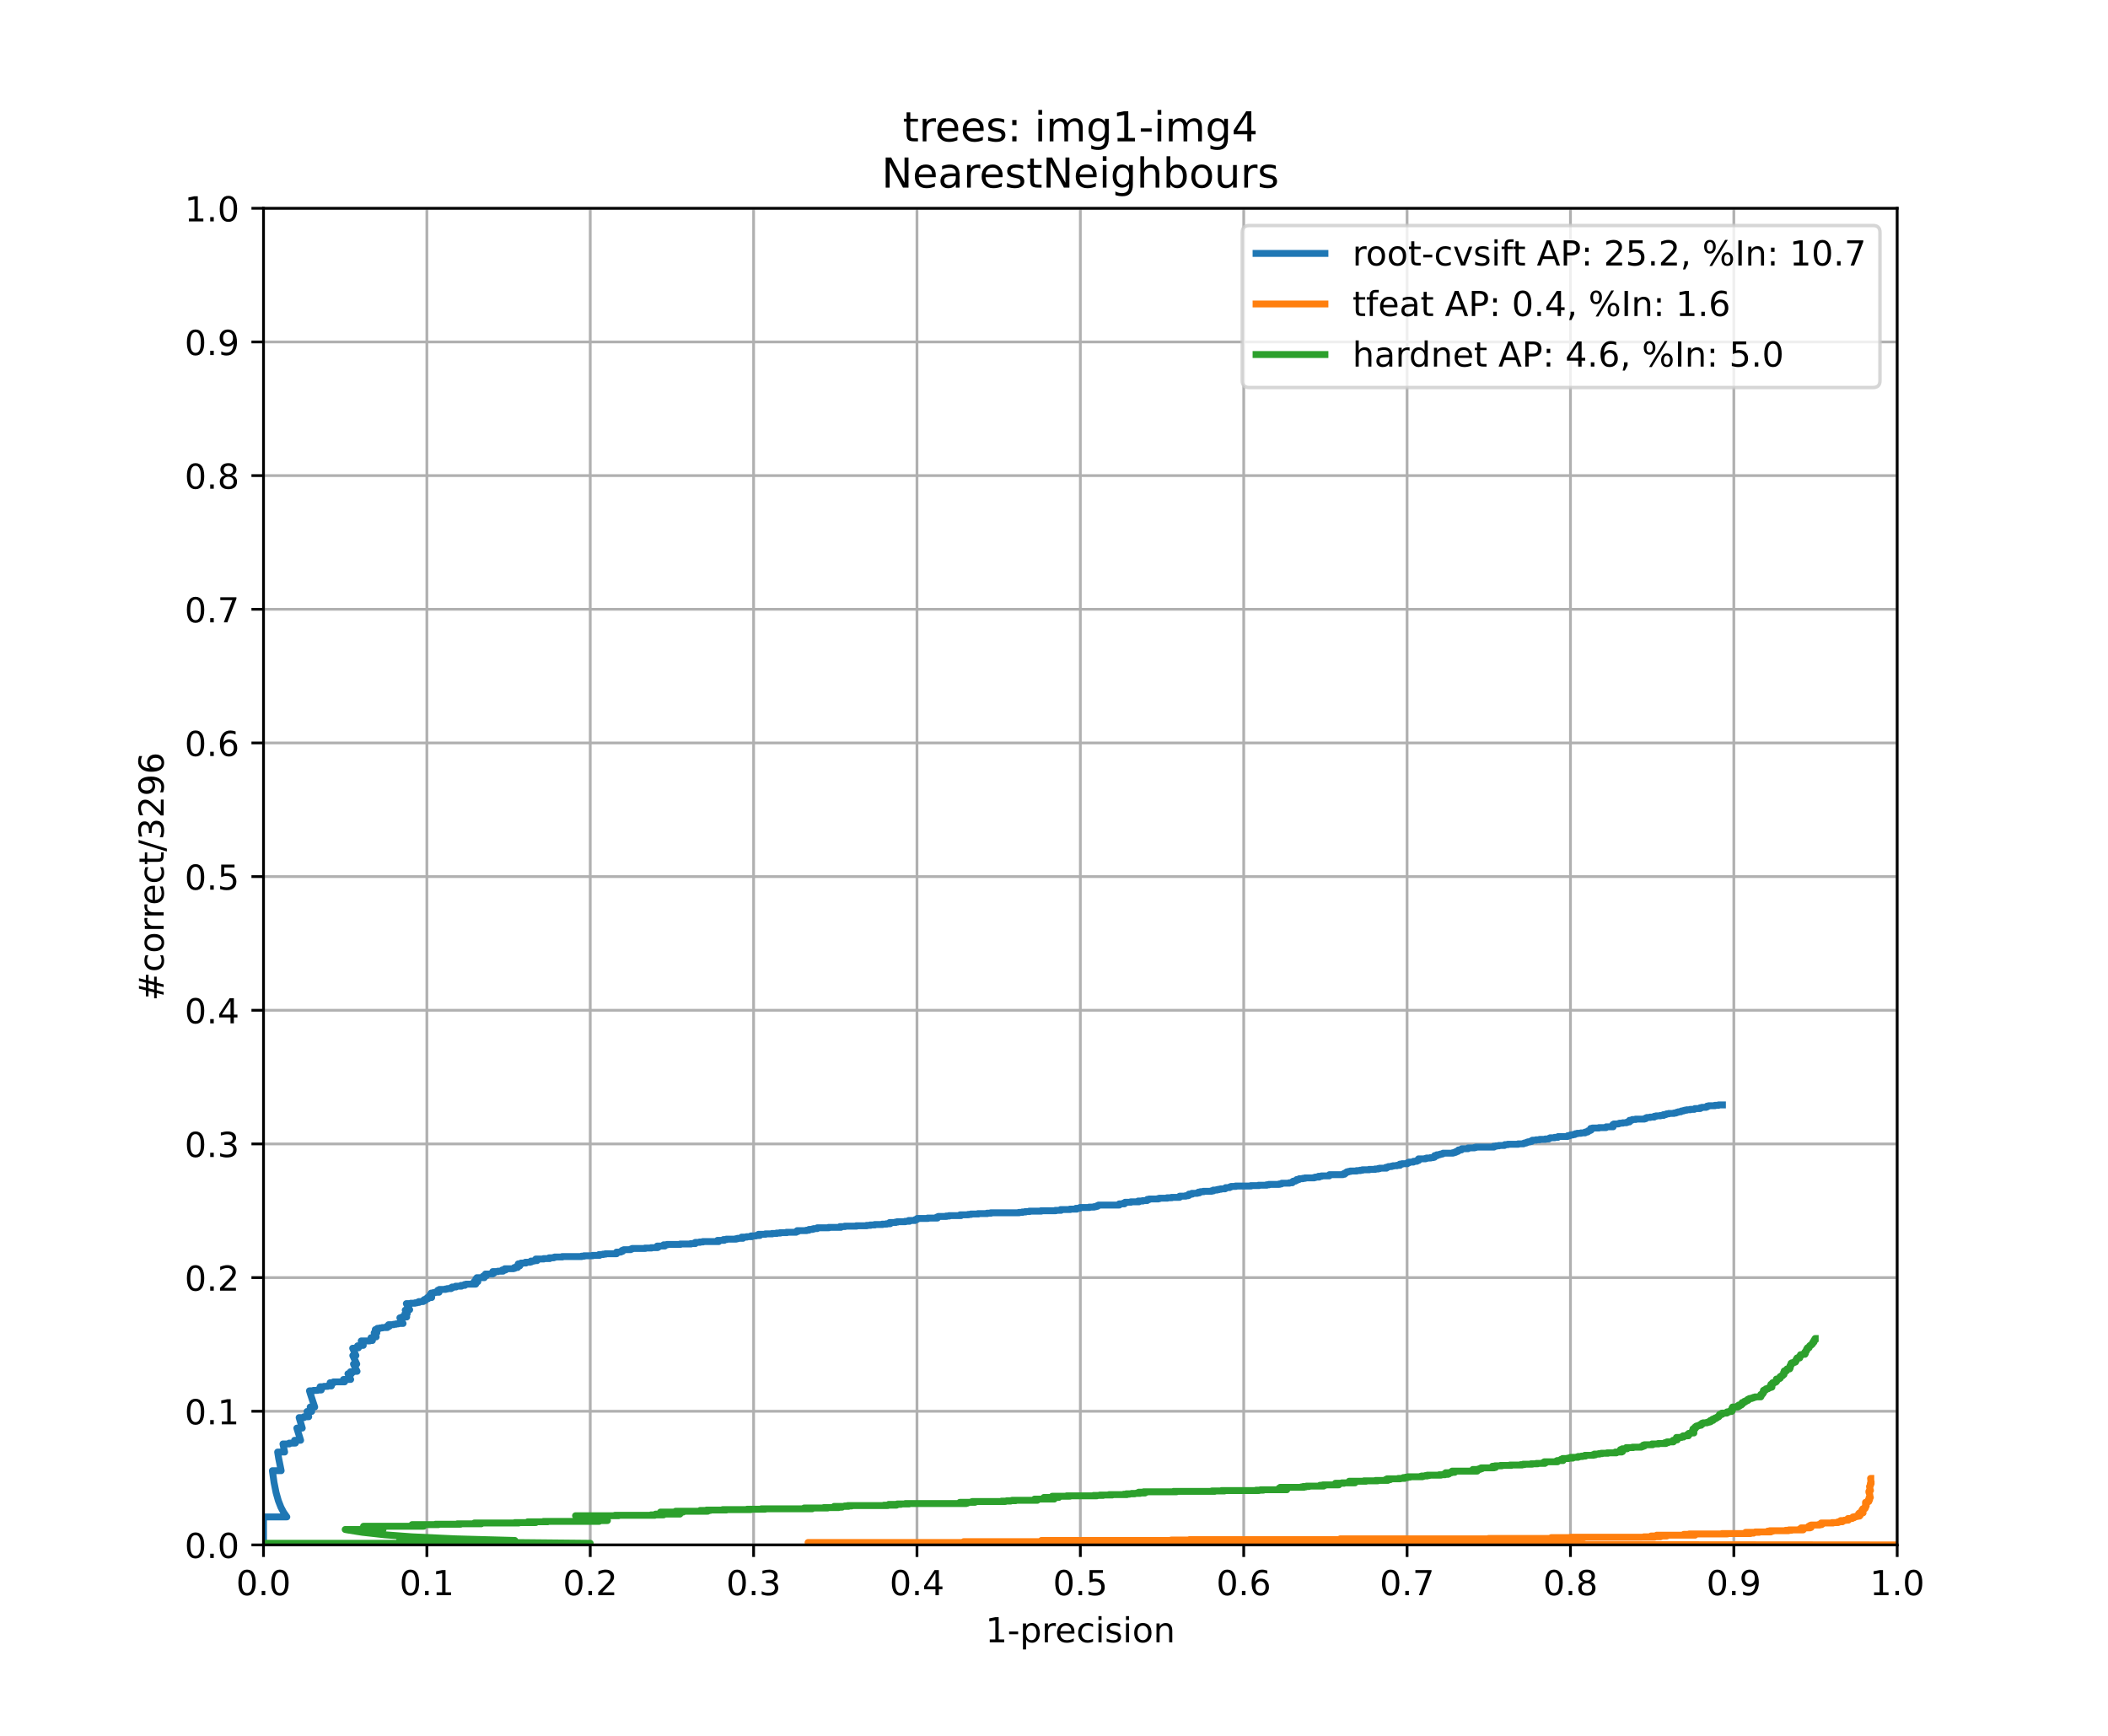 <?xml version="1.0" encoding="utf-8" standalone="no"?>
<!DOCTYPE svg PUBLIC "-//W3C//DTD SVG 1.1//EN"
  "http://www.w3.org/Graphics/SVG/1.1/DTD/svg11.dtd">
<!-- Created with matplotlib (https://matplotlib.org/) -->
<svg height="504pt" version="1.1" viewBox="0 0 612 504" width="612pt" xmlns="http://www.w3.org/2000/svg" xmlns:xlink="http://www.w3.org/1999/xlink">
 <defs>
  <style type="text/css">
*{stroke-linecap:butt;stroke-linejoin:round;}
  </style>
 </defs>
 <g id="figure_1">
  <g id="patch_1">
   <path d="M 0 504 
L 612 504 
L 612 0 
L 0 0 
z
" style="fill:#ffffff;"/>
  </g>
  <g id="axes_1">
   <g id="patch_2">
    <path d="M 76.5 448.56 
L 550.8 448.56 
L 550.8 60.48 
L 76.5 60.48 
z
" style="fill:#ffffff;"/>
   </g>
   <g id="matplotlib.axis_1">
    <g id="xtick_1">
     <g id="line2d_1">
      <path clip-path="url(#pc3cfc23a9d)" d="M 76.5 448.56 
L 76.5 60.48 
" style="fill:none;stroke:#b0b0b0;stroke-linecap:square;stroke-width:0.8;"/>
     </g>
     <g id="line2d_2">
      <defs>
       <path d="M 0 0 
L 0 3.5 
" id="m925b2ee469" style="stroke:#000000;stroke-width:0.8;"/>
      </defs>
      <g>
       <use style="stroke:#000000;stroke-width:0.8;" x="76.5" xlink:href="#m925b2ee469" y="448.56"/>
      </g>
     </g>
     <g id="text_1">
      <!-- 0.0 -->
      <defs>
       <path d="M 31.781 66.406 
Q 24.172 66.406 20.328 58.906 
Q 16.5 51.422 16.5 36.375 
Q 16.5 21.391 20.328 13.891 
Q 24.172 6.391 31.781 6.391 
Q 39.453 6.391 43.281 13.891 
Q 47.125 21.391 47.125 36.375 
Q 47.125 51.422 43.281 58.906 
Q 39.453 66.406 31.781 66.406 
z
M 31.781 74.219 
Q 44.047 74.219 50.516 64.516 
Q 56.984 54.828 56.984 36.375 
Q 56.984 17.969 50.516 8.266 
Q 44.047 -1.422 31.781 -1.422 
Q 19.531 -1.422 13.062 8.266 
Q 6.594 17.969 6.594 36.375 
Q 6.594 54.828 13.062 64.516 
Q 19.531 74.219 31.781 74.219 
z
" id="DejaVuSans-48"/>
       <path d="M 10.688 12.406 
L 21 12.406 
L 21 0 
L 10.688 0 
z
" id="DejaVuSans-46"/>
      </defs>
      <g transform="translate(68.548 463.158)scale(0.1 -0.1)">
       <use xlink:href="#DejaVuSans-48"/>
       <use x="63.623" xlink:href="#DejaVuSans-46"/>
       <use x="95.41" xlink:href="#DejaVuSans-48"/>
      </g>
     </g>
    </g>
    <g id="xtick_2">
     <g id="line2d_3">
      <path clip-path="url(#pc3cfc23a9d)" d="M 123.93 448.56 
L 123.93 60.48 
" style="fill:none;stroke:#b0b0b0;stroke-linecap:square;stroke-width:0.8;"/>
     </g>
     <g id="line2d_4">
      <g>
       <use style="stroke:#000000;stroke-width:0.8;" x="123.93" xlink:href="#m925b2ee469" y="448.56"/>
      </g>
     </g>
     <g id="text_2">
      <!-- 0.1 -->
      <defs>
       <path d="M 12.406 8.297 
L 28.516 8.297 
L 28.516 63.922 
L 10.984 60.406 
L 10.984 69.391 
L 28.422 72.906 
L 38.281 72.906 
L 38.281 8.297 
L 54.391 8.297 
L 54.391 0 
L 12.406 0 
z
" id="DejaVuSans-49"/>
      </defs>
      <g transform="translate(115.978 463.158)scale(0.1 -0.1)">
       <use xlink:href="#DejaVuSans-48"/>
       <use x="63.623" xlink:href="#DejaVuSans-46"/>
       <use x="95.41" xlink:href="#DejaVuSans-49"/>
      </g>
     </g>
    </g>
    <g id="xtick_3">
     <g id="line2d_5">
      <path clip-path="url(#pc3cfc23a9d)" d="M 171.36 448.56 
L 171.36 60.48 
" style="fill:none;stroke:#b0b0b0;stroke-linecap:square;stroke-width:0.8;"/>
     </g>
     <g id="line2d_6">
      <g>
       <use style="stroke:#000000;stroke-width:0.8;" x="171.36" xlink:href="#m925b2ee469" y="448.56"/>
      </g>
     </g>
     <g id="text_3">
      <!-- 0.2 -->
      <defs>
       <path d="M 19.188 8.297 
L 53.609 8.297 
L 53.609 0 
L 7.328 0 
L 7.328 8.297 
Q 12.938 14.109 22.625 23.891 
Q 32.328 33.688 34.812 36.531 
Q 39.547 41.844 41.422 45.531 
Q 43.312 49.219 43.312 52.781 
Q 43.312 58.594 39.234 62.25 
Q 35.156 65.922 28.609 65.922 
Q 23.969 65.922 18.812 64.312 
Q 13.672 62.703 7.812 59.422 
L 7.812 69.391 
Q 13.766 71.781 18.938 73 
Q 24.125 74.219 28.422 74.219 
Q 39.75 74.219 46.484 68.547 
Q 53.219 62.891 53.219 53.422 
Q 53.219 48.922 51.531 44.891 
Q 49.859 40.875 45.406 35.406 
Q 44.188 33.984 37.641 27.219 
Q 31.109 20.453 19.188 8.297 
z
" id="DejaVuSans-50"/>
      </defs>
      <g transform="translate(163.408 463.158)scale(0.1 -0.1)">
       <use xlink:href="#DejaVuSans-48"/>
       <use x="63.623" xlink:href="#DejaVuSans-46"/>
       <use x="95.41" xlink:href="#DejaVuSans-50"/>
      </g>
     </g>
    </g>
    <g id="xtick_4">
     <g id="line2d_7">
      <path clip-path="url(#pc3cfc23a9d)" d="M 218.79 448.56 
L 218.79 60.48 
" style="fill:none;stroke:#b0b0b0;stroke-linecap:square;stroke-width:0.8;"/>
     </g>
     <g id="line2d_8">
      <g>
       <use style="stroke:#000000;stroke-width:0.8;" x="218.79" xlink:href="#m925b2ee469" y="448.56"/>
      </g>
     </g>
     <g id="text_4">
      <!-- 0.3 -->
      <defs>
       <path d="M 40.578 39.312 
Q 47.656 37.797 51.625 33 
Q 55.609 28.219 55.609 21.188 
Q 55.609 10.406 48.188 4.484 
Q 40.766 -1.422 27.094 -1.422 
Q 22.516 -1.422 17.656 -0.516 
Q 12.797 0.391 7.625 2.203 
L 7.625 11.719 
Q 11.719 9.328 16.594 8.109 
Q 21.484 6.891 26.812 6.891 
Q 36.078 6.891 40.938 10.547 
Q 45.797 14.203 45.797 21.188 
Q 45.797 27.641 41.281 31.266 
Q 36.766 34.906 28.719 34.906 
L 20.219 34.906 
L 20.219 43.016 
L 29.109 43.016 
Q 36.375 43.016 40.234 45.922 
Q 44.094 48.828 44.094 54.297 
Q 44.094 59.906 40.109 62.906 
Q 36.141 65.922 28.719 65.922 
Q 24.656 65.922 20.016 65.031 
Q 15.375 64.156 9.812 62.312 
L 9.812 71.094 
Q 15.438 72.656 20.344 73.438 
Q 25.25 74.219 29.594 74.219 
Q 40.828 74.219 47.359 69.109 
Q 53.906 64.016 53.906 55.328 
Q 53.906 49.266 50.438 45.094 
Q 46.969 40.922 40.578 39.312 
z
" id="DejaVuSans-51"/>
      </defs>
      <g transform="translate(210.838 463.158)scale(0.1 -0.1)">
       <use xlink:href="#DejaVuSans-48"/>
       <use x="63.623" xlink:href="#DejaVuSans-46"/>
       <use x="95.41" xlink:href="#DejaVuSans-51"/>
      </g>
     </g>
    </g>
    <g id="xtick_5">
     <g id="line2d_9">
      <path clip-path="url(#pc3cfc23a9d)" d="M 266.22 448.56 
L 266.22 60.48 
" style="fill:none;stroke:#b0b0b0;stroke-linecap:square;stroke-width:0.8;"/>
     </g>
     <g id="line2d_10">
      <g>
       <use style="stroke:#000000;stroke-width:0.8;" x="266.22" xlink:href="#m925b2ee469" y="448.56"/>
      </g>
     </g>
     <g id="text_5">
      <!-- 0.4 -->
      <defs>
       <path d="M 37.797 64.312 
L 12.891 25.391 
L 37.797 25.391 
z
M 35.203 72.906 
L 47.609 72.906 
L 47.609 25.391 
L 58.016 25.391 
L 58.016 17.188 
L 47.609 17.188 
L 47.609 0 
L 37.797 0 
L 37.797 17.188 
L 4.891 17.188 
L 4.891 26.703 
z
" id="DejaVuSans-52"/>
      </defs>
      <g transform="translate(258.268 463.158)scale(0.1 -0.1)">
       <use xlink:href="#DejaVuSans-48"/>
       <use x="63.623" xlink:href="#DejaVuSans-46"/>
       <use x="95.41" xlink:href="#DejaVuSans-52"/>
      </g>
     </g>
    </g>
    <g id="xtick_6">
     <g id="line2d_11">
      <path clip-path="url(#pc3cfc23a9d)" d="M 313.65 448.56 
L 313.65 60.48 
" style="fill:none;stroke:#b0b0b0;stroke-linecap:square;stroke-width:0.8;"/>
     </g>
     <g id="line2d_12">
      <g>
       <use style="stroke:#000000;stroke-width:0.8;" x="313.65" xlink:href="#m925b2ee469" y="448.56"/>
      </g>
     </g>
     <g id="text_6">
      <!-- 0.5 -->
      <defs>
       <path d="M 10.797 72.906 
L 49.516 72.906 
L 49.516 64.594 
L 19.828 64.594 
L 19.828 46.734 
Q 21.969 47.469 24.109 47.828 
Q 26.266 48.188 28.422 48.188 
Q 40.625 48.188 47.75 41.5 
Q 54.891 34.812 54.891 23.391 
Q 54.891 11.625 47.562 5.094 
Q 40.234 -1.422 26.906 -1.422 
Q 22.312 -1.422 17.547 -0.641 
Q 12.797 0.141 7.719 1.703 
L 7.719 11.625 
Q 12.109 9.234 16.797 8.062 
Q 21.484 6.891 26.703 6.891 
Q 35.156 6.891 40.078 11.328 
Q 45.016 15.766 45.016 23.391 
Q 45.016 31 40.078 35.438 
Q 35.156 39.891 26.703 39.891 
Q 22.75 39.891 18.812 39.016 
Q 14.891 38.141 10.797 36.281 
z
" id="DejaVuSans-53"/>
      </defs>
      <g transform="translate(305.698 463.158)scale(0.1 -0.1)">
       <use xlink:href="#DejaVuSans-48"/>
       <use x="63.623" xlink:href="#DejaVuSans-46"/>
       <use x="95.41" xlink:href="#DejaVuSans-53"/>
      </g>
     </g>
    </g>
    <g id="xtick_7">
     <g id="line2d_13">
      <path clip-path="url(#pc3cfc23a9d)" d="M 361.08 448.56 
L 361.08 60.48 
" style="fill:none;stroke:#b0b0b0;stroke-linecap:square;stroke-width:0.8;"/>
     </g>
     <g id="line2d_14">
      <g>
       <use style="stroke:#000000;stroke-width:0.8;" x="361.08" xlink:href="#m925b2ee469" y="448.56"/>
      </g>
     </g>
     <g id="text_7">
      <!-- 0.6 -->
      <defs>
       <path d="M 33.016 40.375 
Q 26.375 40.375 22.484 35.828 
Q 18.609 31.297 18.609 23.391 
Q 18.609 15.531 22.484 10.953 
Q 26.375 6.391 33.016 6.391 
Q 39.656 6.391 43.531 10.953 
Q 47.406 15.531 47.406 23.391 
Q 47.406 31.297 43.531 35.828 
Q 39.656 40.375 33.016 40.375 
z
M 52.594 71.297 
L 52.594 62.312 
Q 48.875 64.062 45.094 64.984 
Q 41.312 65.922 37.594 65.922 
Q 27.828 65.922 22.672 59.328 
Q 17.531 52.734 16.797 39.406 
Q 19.672 43.656 24.016 45.922 
Q 28.375 48.188 33.594 48.188 
Q 44.578 48.188 50.953 41.516 
Q 57.328 34.859 57.328 23.391 
Q 57.328 12.156 50.688 5.359 
Q 44.047 -1.422 33.016 -1.422 
Q 20.359 -1.422 13.672 8.266 
Q 6.984 17.969 6.984 36.375 
Q 6.984 53.656 15.188 63.938 
Q 23.391 74.219 37.203 74.219 
Q 40.922 74.219 44.703 73.484 
Q 48.484 72.75 52.594 71.297 
z
" id="DejaVuSans-54"/>
      </defs>
      <g transform="translate(353.128 463.158)scale(0.1 -0.1)">
       <use xlink:href="#DejaVuSans-48"/>
       <use x="63.623" xlink:href="#DejaVuSans-46"/>
       <use x="95.41" xlink:href="#DejaVuSans-54"/>
      </g>
     </g>
    </g>
    <g id="xtick_8">
     <g id="line2d_15">
      <path clip-path="url(#pc3cfc23a9d)" d="M 408.51 448.56 
L 408.51 60.48 
" style="fill:none;stroke:#b0b0b0;stroke-linecap:square;stroke-width:0.8;"/>
     </g>
     <g id="line2d_16">
      <g>
       <use style="stroke:#000000;stroke-width:0.8;" x="408.51" xlink:href="#m925b2ee469" y="448.56"/>
      </g>
     </g>
     <g id="text_8">
      <!-- 0.7 -->
      <defs>
       <path d="M 8.203 72.906 
L 55.078 72.906 
L 55.078 68.703 
L 28.609 0 
L 18.312 0 
L 43.219 64.594 
L 8.203 64.594 
z
" id="DejaVuSans-55"/>
      </defs>
      <g transform="translate(400.558 463.158)scale(0.1 -0.1)">
       <use xlink:href="#DejaVuSans-48"/>
       <use x="63.623" xlink:href="#DejaVuSans-46"/>
       <use x="95.41" xlink:href="#DejaVuSans-55"/>
      </g>
     </g>
    </g>
    <g id="xtick_9">
     <g id="line2d_17">
      <path clip-path="url(#pc3cfc23a9d)" d="M 455.94 448.56 
L 455.94 60.48 
" style="fill:none;stroke:#b0b0b0;stroke-linecap:square;stroke-width:0.8;"/>
     </g>
     <g id="line2d_18">
      <g>
       <use style="stroke:#000000;stroke-width:0.8;" x="455.94" xlink:href="#m925b2ee469" y="448.56"/>
      </g>
     </g>
     <g id="text_9">
      <!-- 0.8 -->
      <defs>
       <path d="M 31.781 34.625 
Q 24.75 34.625 20.719 30.859 
Q 16.703 27.094 16.703 20.516 
Q 16.703 13.922 20.719 10.156 
Q 24.75 6.391 31.781 6.391 
Q 38.812 6.391 42.859 10.172 
Q 46.922 13.969 46.922 20.516 
Q 46.922 27.094 42.891 30.859 
Q 38.875 34.625 31.781 34.625 
z
M 21.922 38.812 
Q 15.578 40.375 12.031 44.719 
Q 8.5 49.078 8.5 55.328 
Q 8.5 64.062 14.719 69.141 
Q 20.953 74.219 31.781 74.219 
Q 42.672 74.219 48.875 69.141 
Q 55.078 64.062 55.078 55.328 
Q 55.078 49.078 51.531 44.719 
Q 48 40.375 41.703 38.812 
Q 48.828 37.156 52.797 32.312 
Q 56.781 27.484 56.781 20.516 
Q 56.781 9.906 50.312 4.234 
Q 43.844 -1.422 31.781 -1.422 
Q 19.734 -1.422 13.25 4.234 
Q 6.781 9.906 6.781 20.516 
Q 6.781 27.484 10.781 32.312 
Q 14.797 37.156 21.922 38.812 
z
M 18.312 54.391 
Q 18.312 48.734 21.844 45.562 
Q 25.391 42.391 31.781 42.391 
Q 38.141 42.391 41.719 45.562 
Q 45.312 48.734 45.312 54.391 
Q 45.312 60.062 41.719 63.234 
Q 38.141 66.406 31.781 66.406 
Q 25.391 66.406 21.844 63.234 
Q 18.312 60.062 18.312 54.391 
z
" id="DejaVuSans-56"/>
      </defs>
      <g transform="translate(447.988 463.158)scale(0.1 -0.1)">
       <use xlink:href="#DejaVuSans-48"/>
       <use x="63.623" xlink:href="#DejaVuSans-46"/>
       <use x="95.41" xlink:href="#DejaVuSans-56"/>
      </g>
     </g>
    </g>
    <g id="xtick_10">
     <g id="line2d_19">
      <path clip-path="url(#pc3cfc23a9d)" d="M 503.37 448.56 
L 503.37 60.48 
" style="fill:none;stroke:#b0b0b0;stroke-linecap:square;stroke-width:0.8;"/>
     </g>
     <g id="line2d_20">
      <g>
       <use style="stroke:#000000;stroke-width:0.8;" x="503.37" xlink:href="#m925b2ee469" y="448.56"/>
      </g>
     </g>
     <g id="text_10">
      <!-- 0.9 -->
      <defs>
       <path d="M 10.984 1.516 
L 10.984 10.5 
Q 14.703 8.734 18.5 7.812 
Q 22.312 6.891 25.984 6.891 
Q 35.75 6.891 40.891 13.453 
Q 46.047 20.016 46.781 33.406 
Q 43.953 29.203 39.594 26.953 
Q 35.25 24.703 29.984 24.703 
Q 19.047 24.703 12.672 31.312 
Q 6.297 37.938 6.297 49.422 
Q 6.297 60.641 12.938 67.422 
Q 19.578 74.219 30.609 74.219 
Q 43.266 74.219 49.922 64.516 
Q 56.594 54.828 56.594 36.375 
Q 56.594 19.141 48.406 8.859 
Q 40.234 -1.422 26.422 -1.422 
Q 22.703 -1.422 18.891 -0.688 
Q 15.094 0.047 10.984 1.516 
z
M 30.609 32.422 
Q 37.25 32.422 41.125 36.953 
Q 45.016 41.5 45.016 49.422 
Q 45.016 57.281 41.125 61.844 
Q 37.25 66.406 30.609 66.406 
Q 23.969 66.406 20.094 61.844 
Q 16.219 57.281 16.219 49.422 
Q 16.219 41.5 20.094 36.953 
Q 23.969 32.422 30.609 32.422 
z
" id="DejaVuSans-57"/>
      </defs>
      <g transform="translate(495.418 463.158)scale(0.1 -0.1)">
       <use xlink:href="#DejaVuSans-48"/>
       <use x="63.623" xlink:href="#DejaVuSans-46"/>
       <use x="95.41" xlink:href="#DejaVuSans-57"/>
      </g>
     </g>
    </g>
    <g id="xtick_11">
     <g id="line2d_21">
      <path clip-path="url(#pc3cfc23a9d)" d="M 550.8 448.56 
L 550.8 60.48 
" style="fill:none;stroke:#b0b0b0;stroke-linecap:square;stroke-width:0.8;"/>
     </g>
     <g id="line2d_22">
      <g>
       <use style="stroke:#000000;stroke-width:0.8;" x="550.8" xlink:href="#m925b2ee469" y="448.56"/>
      </g>
     </g>
     <g id="text_11">
      <!-- 1.0 -->
      <g transform="translate(542.848 463.158)scale(0.1 -0.1)">
       <use xlink:href="#DejaVuSans-49"/>
       <use x="63.623" xlink:href="#DejaVuSans-46"/>
       <use x="95.41" xlink:href="#DejaVuSans-48"/>
      </g>
     </g>
    </g>
    <g id="text_12">
     <!-- 1-precision -->
     <defs>
      <path d="M 4.891 31.391 
L 31.203 31.391 
L 31.203 23.391 
L 4.891 23.391 
z
" id="DejaVuSans-45"/>
      <path d="M 18.109 8.203 
L 18.109 -20.797 
L 9.078 -20.797 
L 9.078 54.688 
L 18.109 54.688 
L 18.109 46.391 
Q 20.953 51.266 25.266 53.625 
Q 29.594 56 35.594 56 
Q 45.562 56 51.781 48.094 
Q 58.016 40.188 58.016 27.297 
Q 58.016 14.406 51.781 6.484 
Q 45.562 -1.422 35.594 -1.422 
Q 29.594 -1.422 25.266 0.953 
Q 20.953 3.328 18.109 8.203 
z
M 48.688 27.297 
Q 48.688 37.203 44.609 42.844 
Q 40.531 48.484 33.406 48.484 
Q 26.266 48.484 22.188 42.844 
Q 18.109 37.203 18.109 27.297 
Q 18.109 17.391 22.188 11.75 
Q 26.266 6.109 33.406 6.109 
Q 40.531 6.109 44.609 11.75 
Q 48.688 17.391 48.688 27.297 
z
" id="DejaVuSans-112"/>
      <path d="M 41.109 46.297 
Q 39.594 47.172 37.812 47.578 
Q 36.031 48 33.891 48 
Q 26.266 48 22.188 43.047 
Q 18.109 38.094 18.109 28.812 
L 18.109 0 
L 9.078 0 
L 9.078 54.688 
L 18.109 54.688 
L 18.109 46.188 
Q 20.953 51.172 25.484 53.578 
Q 30.031 56 36.531 56 
Q 37.453 56 38.578 55.875 
Q 39.703 55.766 41.062 55.516 
z
" id="DejaVuSans-114"/>
      <path d="M 56.203 29.594 
L 56.203 25.203 
L 14.891 25.203 
Q 15.484 15.922 20.484 11.062 
Q 25.484 6.203 34.422 6.203 
Q 39.594 6.203 44.453 7.469 
Q 49.312 8.734 54.109 11.281 
L 54.109 2.781 
Q 49.266 0.734 44.188 -0.344 
Q 39.109 -1.422 33.891 -1.422 
Q 20.797 -1.422 13.156 6.188 
Q 5.516 13.812 5.516 26.812 
Q 5.516 40.234 12.766 48.109 
Q 20.016 56 32.328 56 
Q 43.359 56 49.781 48.891 
Q 56.203 41.797 56.203 29.594 
z
M 47.219 32.234 
Q 47.125 39.594 43.094 43.984 
Q 39.062 48.391 32.422 48.391 
Q 24.906 48.391 20.391 44.141 
Q 15.875 39.891 15.188 32.172 
z
" id="DejaVuSans-101"/>
      <path d="M 48.781 52.594 
L 48.781 44.188 
Q 44.969 46.297 41.141 47.344 
Q 37.312 48.391 33.406 48.391 
Q 24.656 48.391 19.812 42.844 
Q 14.984 37.312 14.984 27.297 
Q 14.984 17.281 19.812 11.734 
Q 24.656 6.203 33.406 6.203 
Q 37.312 6.203 41.141 7.25 
Q 44.969 8.297 48.781 10.406 
L 48.781 2.094 
Q 45.016 0.344 40.984 -0.531 
Q 36.969 -1.422 32.422 -1.422 
Q 20.062 -1.422 12.781 6.344 
Q 5.516 14.109 5.516 27.297 
Q 5.516 40.672 12.859 48.328 
Q 20.219 56 33.016 56 
Q 37.156 56 41.109 55.141 
Q 45.062 54.297 48.781 52.594 
z
" id="DejaVuSans-99"/>
      <path d="M 9.422 54.688 
L 18.406 54.688 
L 18.406 0 
L 9.422 0 
z
M 9.422 75.984 
L 18.406 75.984 
L 18.406 64.594 
L 9.422 64.594 
z
" id="DejaVuSans-105"/>
      <path d="M 44.281 53.078 
L 44.281 44.578 
Q 40.484 46.531 36.375 47.5 
Q 32.281 48.484 27.875 48.484 
Q 21.188 48.484 17.844 46.438 
Q 14.5 44.391 14.5 40.281 
Q 14.5 37.156 16.891 35.375 
Q 19.281 33.594 26.516 31.984 
L 29.594 31.297 
Q 39.156 29.25 43.188 25.516 
Q 47.219 21.781 47.219 15.094 
Q 47.219 7.469 41.188 3.016 
Q 35.156 -1.422 24.609 -1.422 
Q 20.219 -1.422 15.453 -0.562 
Q 10.688 0.297 5.422 2 
L 5.422 11.281 
Q 10.406 8.688 15.234 7.391 
Q 20.062 6.109 24.812 6.109 
Q 31.156 6.109 34.562 8.281 
Q 37.984 10.453 37.984 14.406 
Q 37.984 18.062 35.516 20.016 
Q 33.062 21.969 24.703 23.781 
L 21.578 24.516 
Q 13.234 26.266 9.516 29.906 
Q 5.812 33.547 5.812 39.891 
Q 5.812 47.609 11.281 51.797 
Q 16.75 56 26.812 56 
Q 31.781 56 36.172 55.266 
Q 40.578 54.547 44.281 53.078 
z
" id="DejaVuSans-115"/>
      <path d="M 30.609 48.391 
Q 23.391 48.391 19.188 42.75 
Q 14.984 37.109 14.984 27.297 
Q 14.984 17.484 19.156 11.844 
Q 23.344 6.203 30.609 6.203 
Q 37.797 6.203 41.984 11.859 
Q 46.188 17.531 46.188 27.297 
Q 46.188 37.016 41.984 42.703 
Q 37.797 48.391 30.609 48.391 
z
M 30.609 56 
Q 42.328 56 49.016 48.375 
Q 55.719 40.766 55.719 27.297 
Q 55.719 13.875 49.016 6.219 
Q 42.328 -1.422 30.609 -1.422 
Q 18.844 -1.422 12.172 6.219 
Q 5.516 13.875 5.516 27.297 
Q 5.516 40.766 12.172 48.375 
Q 18.844 56 30.609 56 
z
" id="DejaVuSans-111"/>
      <path d="M 54.891 33.016 
L 54.891 0 
L 45.906 0 
L 45.906 32.719 
Q 45.906 40.484 42.875 44.328 
Q 39.844 48.188 33.797 48.188 
Q 26.516 48.188 22.312 43.547 
Q 18.109 38.922 18.109 30.906 
L 18.109 0 
L 9.078 0 
L 9.078 54.688 
L 18.109 54.688 
L 18.109 46.188 
Q 21.344 51.125 25.703 53.562 
Q 30.078 56 35.797 56 
Q 45.219 56 50.047 50.172 
Q 54.891 44.344 54.891 33.016 
z
" id="DejaVuSans-110"/>
     </defs>
     <g transform="translate(286.111 476.837)scale(0.1 -0.1)">
      <use xlink:href="#DejaVuSans-49"/>
      <use x="63.623" xlink:href="#DejaVuSans-45"/>
      <use x="99.707" xlink:href="#DejaVuSans-112"/>
      <use x="163.184" xlink:href="#DejaVuSans-114"/>
      <use x="202.047" xlink:href="#DejaVuSans-101"/>
      <use x="263.57" xlink:href="#DejaVuSans-99"/>
      <use x="318.551" xlink:href="#DejaVuSans-105"/>
      <use x="346.334" xlink:href="#DejaVuSans-115"/>
      <use x="398.434" xlink:href="#DejaVuSans-105"/>
      <use x="426.217" xlink:href="#DejaVuSans-111"/>
      <use x="487.398" xlink:href="#DejaVuSans-110"/>
     </g>
    </g>
   </g>
   <g id="matplotlib.axis_2">
    <g id="ytick_1">
     <g id="line2d_23">
      <path clip-path="url(#pc3cfc23a9d)" d="M 76.5 448.56 
L 550.8 448.56 
" style="fill:none;stroke:#b0b0b0;stroke-linecap:square;stroke-width:0.8;"/>
     </g>
     <g id="line2d_24">
      <defs>
       <path d="M 0 0 
L -3.5 0 
" id="m5bb4191558" style="stroke:#000000;stroke-width:0.8;"/>
      </defs>
      <g>
       <use style="stroke:#000000;stroke-width:0.8;" x="76.5" xlink:href="#m5bb4191558" y="448.56"/>
      </g>
     </g>
     <g id="text_13">
      <!-- 0.0 -->
      <g transform="translate(53.597 452.359)scale(0.1 -0.1)">
       <use xlink:href="#DejaVuSans-48"/>
       <use x="63.623" xlink:href="#DejaVuSans-46"/>
       <use x="95.41" xlink:href="#DejaVuSans-48"/>
      </g>
     </g>
    </g>
    <g id="ytick_2">
     <g id="line2d_25">
      <path clip-path="url(#pc3cfc23a9d)" d="M 76.5 409.752 
L 550.8 409.752 
" style="fill:none;stroke:#b0b0b0;stroke-linecap:square;stroke-width:0.8;"/>
     </g>
     <g id="line2d_26">
      <g>
       <use style="stroke:#000000;stroke-width:0.8;" x="76.5" xlink:href="#m5bb4191558" y="409.752"/>
      </g>
     </g>
     <g id="text_14">
      <!-- 0.1 -->
      <g transform="translate(53.597 413.551)scale(0.1 -0.1)">
       <use xlink:href="#DejaVuSans-48"/>
       <use x="63.623" xlink:href="#DejaVuSans-46"/>
       <use x="95.41" xlink:href="#DejaVuSans-49"/>
      </g>
     </g>
    </g>
    <g id="ytick_3">
     <g id="line2d_27">
      <path clip-path="url(#pc3cfc23a9d)" d="M 76.5 370.944 
L 550.8 370.944 
" style="fill:none;stroke:#b0b0b0;stroke-linecap:square;stroke-width:0.8;"/>
     </g>
     <g id="line2d_28">
      <g>
       <use style="stroke:#000000;stroke-width:0.8;" x="76.5" xlink:href="#m5bb4191558" y="370.944"/>
      </g>
     </g>
     <g id="text_15">
      <!-- 0.2 -->
      <g transform="translate(53.597 374.743)scale(0.1 -0.1)">
       <use xlink:href="#DejaVuSans-48"/>
       <use x="63.623" xlink:href="#DejaVuSans-46"/>
       <use x="95.41" xlink:href="#DejaVuSans-50"/>
      </g>
     </g>
    </g>
    <g id="ytick_4">
     <g id="line2d_29">
      <path clip-path="url(#pc3cfc23a9d)" d="M 76.5 332.136 
L 550.8 332.136 
" style="fill:none;stroke:#b0b0b0;stroke-linecap:square;stroke-width:0.8;"/>
     </g>
     <g id="line2d_30">
      <g>
       <use style="stroke:#000000;stroke-width:0.8;" x="76.5" xlink:href="#m5bb4191558" y="332.136"/>
      </g>
     </g>
     <g id="text_16">
      <!-- 0.3 -->
      <g transform="translate(53.597 335.935)scale(0.1 -0.1)">
       <use xlink:href="#DejaVuSans-48"/>
       <use x="63.623" xlink:href="#DejaVuSans-46"/>
       <use x="95.41" xlink:href="#DejaVuSans-51"/>
      </g>
     </g>
    </g>
    <g id="ytick_5">
     <g id="line2d_31">
      <path clip-path="url(#pc3cfc23a9d)" d="M 76.5 293.328 
L 550.8 293.328 
" style="fill:none;stroke:#b0b0b0;stroke-linecap:square;stroke-width:0.8;"/>
     </g>
     <g id="line2d_32">
      <g>
       <use style="stroke:#000000;stroke-width:0.8;" x="76.5" xlink:href="#m5bb4191558" y="293.328"/>
      </g>
     </g>
     <g id="text_17">
      <!-- 0.4 -->
      <g transform="translate(53.597 297.127)scale(0.1 -0.1)">
       <use xlink:href="#DejaVuSans-48"/>
       <use x="63.623" xlink:href="#DejaVuSans-46"/>
       <use x="95.41" xlink:href="#DejaVuSans-52"/>
      </g>
     </g>
    </g>
    <g id="ytick_6">
     <g id="line2d_33">
      <path clip-path="url(#pc3cfc23a9d)" d="M 76.5 254.52 
L 550.8 254.52 
" style="fill:none;stroke:#b0b0b0;stroke-linecap:square;stroke-width:0.8;"/>
     </g>
     <g id="line2d_34">
      <g>
       <use style="stroke:#000000;stroke-width:0.8;" x="76.5" xlink:href="#m5bb4191558" y="254.52"/>
      </g>
     </g>
     <g id="text_18">
      <!-- 0.5 -->
      <g transform="translate(53.597 258.319)scale(0.1 -0.1)">
       <use xlink:href="#DejaVuSans-48"/>
       <use x="63.623" xlink:href="#DejaVuSans-46"/>
       <use x="95.41" xlink:href="#DejaVuSans-53"/>
      </g>
     </g>
    </g>
    <g id="ytick_7">
     <g id="line2d_35">
      <path clip-path="url(#pc3cfc23a9d)" d="M 76.5 215.712 
L 550.8 215.712 
" style="fill:none;stroke:#b0b0b0;stroke-linecap:square;stroke-width:0.8;"/>
     </g>
     <g id="line2d_36">
      <g>
       <use style="stroke:#000000;stroke-width:0.8;" x="76.5" xlink:href="#m5bb4191558" y="215.712"/>
      </g>
     </g>
     <g id="text_19">
      <!-- 0.6 -->
      <g transform="translate(53.597 219.511)scale(0.1 -0.1)">
       <use xlink:href="#DejaVuSans-48"/>
       <use x="63.623" xlink:href="#DejaVuSans-46"/>
       <use x="95.41" xlink:href="#DejaVuSans-54"/>
      </g>
     </g>
    </g>
    <g id="ytick_8">
     <g id="line2d_37">
      <path clip-path="url(#pc3cfc23a9d)" d="M 76.5 176.904 
L 550.8 176.904 
" style="fill:none;stroke:#b0b0b0;stroke-linecap:square;stroke-width:0.8;"/>
     </g>
     <g id="line2d_38">
      <g>
       <use style="stroke:#000000;stroke-width:0.8;" x="76.5" xlink:href="#m5bb4191558" y="176.904"/>
      </g>
     </g>
     <g id="text_20">
      <!-- 0.7 -->
      <g transform="translate(53.597 180.703)scale(0.1 -0.1)">
       <use xlink:href="#DejaVuSans-48"/>
       <use x="63.623" xlink:href="#DejaVuSans-46"/>
       <use x="95.41" xlink:href="#DejaVuSans-55"/>
      </g>
     </g>
    </g>
    <g id="ytick_9">
     <g id="line2d_39">
      <path clip-path="url(#pc3cfc23a9d)" d="M 76.5 138.096 
L 550.8 138.096 
" style="fill:none;stroke:#b0b0b0;stroke-linecap:square;stroke-width:0.8;"/>
     </g>
     <g id="line2d_40">
      <g>
       <use style="stroke:#000000;stroke-width:0.8;" x="76.5" xlink:href="#m5bb4191558" y="138.096"/>
      </g>
     </g>
     <g id="text_21">
      <!-- 0.8 -->
      <g transform="translate(53.597 141.895)scale(0.1 -0.1)">
       <use xlink:href="#DejaVuSans-48"/>
       <use x="63.623" xlink:href="#DejaVuSans-46"/>
       <use x="95.41" xlink:href="#DejaVuSans-56"/>
      </g>
     </g>
    </g>
    <g id="ytick_10">
     <g id="line2d_41">
      <path clip-path="url(#pc3cfc23a9d)" d="M 76.5 99.288 
L 550.8 99.288 
" style="fill:none;stroke:#b0b0b0;stroke-linecap:square;stroke-width:0.8;"/>
     </g>
     <g id="line2d_42">
      <g>
       <use style="stroke:#000000;stroke-width:0.8;" x="76.5" xlink:href="#m5bb4191558" y="99.288"/>
      </g>
     </g>
     <g id="text_22">
      <!-- 0.9 -->
      <g transform="translate(53.597 103.087)scale(0.1 -0.1)">
       <use xlink:href="#DejaVuSans-48"/>
       <use x="63.623" xlink:href="#DejaVuSans-46"/>
       <use x="95.41" xlink:href="#DejaVuSans-57"/>
      </g>
     </g>
    </g>
    <g id="ytick_11">
     <g id="line2d_43">
      <path clip-path="url(#pc3cfc23a9d)" d="M 76.5 60.48 
L 550.8 60.48 
" style="fill:none;stroke:#b0b0b0;stroke-linecap:square;stroke-width:0.8;"/>
     </g>
     <g id="line2d_44">
      <g>
       <use style="stroke:#000000;stroke-width:0.8;" x="76.5" xlink:href="#m5bb4191558" y="60.48"/>
      </g>
     </g>
     <g id="text_23">
      <!-- 1.0 -->
      <g transform="translate(53.597 64.279)scale(0.1 -0.1)">
       <use xlink:href="#DejaVuSans-49"/>
       <use x="63.623" xlink:href="#DejaVuSans-46"/>
       <use x="95.41" xlink:href="#DejaVuSans-48"/>
      </g>
     </g>
    </g>
    <g id="text_24">
     <!-- #correct/3296 -->
     <defs>
      <path d="M 51.125 44 
L 36.922 44 
L 32.812 27.688 
L 47.125 27.688 
z
M 43.797 71.781 
L 38.719 51.516 
L 52.984 51.516 
L 58.109 71.781 
L 65.922 71.781 
L 60.891 51.516 
L 76.125 51.516 
L 76.125 44 
L 58.984 44 
L 54.984 27.688 
L 70.516 27.688 
L 70.516 20.219 
L 53.078 20.219 
L 48 0 
L 40.188 0 
L 45.219 20.219 
L 30.906 20.219 
L 25.875 0 
L 18.016 0 
L 23.094 20.219 
L 7.719 20.219 
L 7.719 27.688 
L 24.906 27.688 
L 29 44 
L 13.281 44 
L 13.281 51.516 
L 30.906 51.516 
L 35.891 71.781 
z
" id="DejaVuSans-35"/>
      <path d="M 18.312 70.219 
L 18.312 54.688 
L 36.812 54.688 
L 36.812 47.703 
L 18.312 47.703 
L 18.312 18.016 
Q 18.312 11.328 20.141 9.422 
Q 21.969 7.516 27.594 7.516 
L 36.812 7.516 
L 36.812 0 
L 27.594 0 
Q 17.188 0 13.234 3.875 
Q 9.281 7.766 9.281 18.016 
L 9.281 47.703 
L 2.688 47.703 
L 2.688 54.688 
L 9.281 54.688 
L 9.281 70.219 
z
" id="DejaVuSans-116"/>
      <path d="M 25.391 72.906 
L 33.688 72.906 
L 8.297 -9.281 
L 0 -9.281 
z
" id="DejaVuSans-47"/>
     </defs>
     <g transform="translate(47.517 290.625)rotate(-90)scale(0.1 -0.1)">
      <use xlink:href="#DejaVuSans-35"/>
      <use x="83.789" xlink:href="#DejaVuSans-99"/>
      <use x="138.77" xlink:href="#DejaVuSans-111"/>
      <use x="199.951" xlink:href="#DejaVuSans-114"/>
      <use x="239.314" xlink:href="#DejaVuSans-114"/>
      <use x="278.178" xlink:href="#DejaVuSans-101"/>
      <use x="339.701" xlink:href="#DejaVuSans-99"/>
      <use x="394.682" xlink:href="#DejaVuSans-116"/>
      <use x="433.891" xlink:href="#DejaVuSans-47"/>
      <use x="467.582" xlink:href="#DejaVuSans-51"/>
      <use x="531.205" xlink:href="#DejaVuSans-50"/>
      <use x="594.828" xlink:href="#DejaVuSans-57"/>
      <use x="658.451" xlink:href="#DejaVuSans-54"/>
     </g>
    </g>
   </g>
   <g id="line2d_45">
    <path clip-path="url(#pc3cfc23a9d)" d="M 76.5 448.442 
L 76.5 440.436 
L 83.276 440.436 
L 82.356 439.141 
L 81.546 437.61 
L 80.812 435.726 
L 80.148 433.371 
L 79.56 430.428 
L 79.078 427.013 
L 81.628 427.013 
L 80.912 423.481 
L 80.606 421.597 
L 82.633 421.597 
L 82.146 419.242 
L 83.999 419.242 
L 83.94 419.007 
L 85.764 419.007 
L 85.517 418.182 
L 87.28 418.182 
L 86.213 414.768 
L 86.18 414.65 
L 87.755 414.65 
L 86.843 411.589 
L 88.284 411.589 
L 88.211 411.353 
L 89.634 411.353 
L 89.129 409.823 
L 90.491 409.823 
L 90.051 408.527 
L 91.364 408.527 
L 90.087 404.642 
L 89.843 403.818 
L 91.019 403.818 
L 90.982 403.7 
L 92.149 403.7 
L 92.11 403.582 
L 93.268 403.582 
L 92.936 402.64 
L 94.067 402.64 
L 94.023 402.523 
L 95.146 402.523 
L 95.1 402.405 
L 96.214 402.405 
L 95.836 401.463 
L 96.924 401.463 
L 96.827 401.227 
L 100.047 401.227 
L 99.717 400.521 
L 101.811 400.521 
L 101.014 398.873 
L 102.023 398.873 
L 101.74 398.284 
L 102.733 398.284 
L 102.675 398.166 
L 103.663 398.166 
L 102.627 396.047 
L 103.574 396.047 
L 102.423 393.574 
L 103.329 393.574 
L 102.388 391.455 
L 103.26 391.455 
L 103.208 391.337 
L 104.076 391.337 
L 103.811 390.748 
L 104.667 390.748 
L 104.613 390.631 
L 105.465 390.631 
L 104.869 389.335 
L 107.356 389.335 
L 107.299 389.218 
L 108.12 389.218 
L 107.715 388.393 
L 108.524 388.393 
L 108.407 388.158 
L 109.21 388.158 
L 108.627 386.981 
L 109.414 386.981 
L 108.952 386.039 
L 109.726 386.039 
L 109.552 385.685 
L 110.32 385.685 
L 110.261 385.568 
L 111.024 385.568 
L 110.965 385.45 
L 112.481 385.45 
L 112.296 385.097 
L 113.047 385.097 
L 112.798 384.626 
L 114.283 384.626 
L 114.219 384.508 
L 114.957 384.508 
L 114.892 384.39 
L 115.626 384.39 
L 115.56 384.272 
L 117.018 384.272 
L 116.09 382.624 
L 116.8 382.624 
L 116.669 382.389 
L 118.078 382.389 
L 117.545 381.447 
L 118.238 381.447 
L 117.646 380.387 
L 118.328 380.387 
L 118.262 380.269 
L 118.941 380.269 
L 117.965 378.503 
L 119.289 378.503 
L 119.223 378.385 
L 120.537 378.385 
L 120.47 378.268 
L 121.123 378.268 
L 121.055 378.15 
L 121.706 378.15 
L 121.569 377.914 
L 122.86 377.914 
L 122.721 377.679 
L 123.362 377.679 
L 123.152 377.326 
L 123.789 377.326 
L 123.649 377.09 
L 124.281 377.09 
L 124.07 376.737 
L 125.325 376.737 
L 124.828 375.913 
L 125.447 375.913 
L 125.164 375.442 
L 125.778 375.442 
L 125.707 375.324 
L 126.319 375.324 
L 126.247 375.206 
L 127.463 375.206 
L 127.101 374.618 
L 127.703 374.618 
L 127.558 374.382 
L 129.349 374.382 
L 129.274 374.264 
L 129.867 374.264 
L 129.792 374.147 
L 130.971 374.147 
L 130.819 373.911 
L 131.405 373.911 
L 131.252 373.676 
L 132.416 373.676 
L 132.261 373.44 
L 133.991 373.44 
L 133.833 373.205 
L 134.975 373.205 
L 134.816 372.969 
L 135.383 372.969 
L 135.303 372.851 
L 138.114 372.851 
L 137.618 372.145 
L 138.724 372.145 
L 138.146 371.321 
L 138.693 371.321 
L 138.447 370.968 
L 140.611 370.968 
L 140.277 370.497 
L 140.812 370.497 
L 140.728 370.379 
L 141.261 370.379 
L 140.926 369.908 
L 143.036 369.908 
L 142.865 369.672 
L 143.388 369.672 
L 143.047 369.201 
L 144.602 369.201 
L 144.515 369.084 
L 146.056 369.084 
L 145.793 368.73 
L 146.811 368.73 
L 146.547 368.377 
L 149.061 368.377 
L 148.971 368.259 
L 149.469 368.259 
L 149.289 368.024 
L 150.28 368.024 
L 150.008 367.671 
L 150.5 367.671 
L 150.409 367.553 
L 150.9 367.553 
L 150.447 366.964 
L 151.42 366.964 
L 151.238 366.729 
L 152.686 366.729 
L 152.502 366.493 
L 153.937 366.493 
L 153.844 366.376 
L 154.319 366.376 
L 154.133 366.14 
L 155.079 366.14 
L 154.985 366.022 
L 155.926 366.022 
L 155.55 365.551 
L 157.872 365.551 
L 157.777 365.434 
L 159.613 365.434 
L 159.42 365.198 
L 160.783 365.198 
L 160.685 365.08 
L 161.138 365.08 
L 161.04 364.963 
L 163.282 364.963 
L 163.182 364.845 
L 168.889 364.845 
L 168.785 364.727 
L 169.647 364.727 
L 169.542 364.609 
L 172.104 364.609 
L 171.997 364.492 
L 174.103 364.492 
L 173.887 364.256 
L 175.138 364.256 
L 175.029 364.138 
L 175.857 364.138 
L 175.748 364.021 
L 179.023 364.021 
L 178.8 363.785 
L 179.205 363.785 
L 178.982 363.55 
L 180.189 363.55 
L 180.077 363.432 
L 180.477 363.432 
L 180.365 363.314 
L 180.764 363.314 
L 180.54 363.079 
L 180.938 363.079 
L 180.826 362.961 
L 181.222 362.961 
L 181.11 362.843 
L 183.079 362.843 
L 182.965 362.726 
L 183.356 362.726 
L 183.243 362.608 
L 183.632 362.608 
L 183.519 362.49 
L 187.369 362.49 
L 187.253 362.372 
L 189.146 362.372 
L 189.029 362.255 
L 190.902 362.255 
L 190.783 362.137 
L 191.155 362.137 
L 190.801 361.784 
L 193.012 361.784 
L 192.655 361.43 
L 193.748 361.43 
L 193.629 361.313 
L 197.578 361.313 
L 197.456 361.195 
L 200.62 361.195 
L 200.497 361.077 
L 201.884 361.077 
L 201.636 360.842 
L 201.981 360.842 
L 201.857 360.724 
L 203.228 360.724 
L 203.104 360.606 
L 204.125 360.606 
L 204 360.488 
L 208.682 360.488 
L 208.301 360.135 
L 210.265 360.135 
L 210.01 359.9 
L 210.983 359.9 
L 210.855 359.782 
L 213.739 359.782 
L 213.609 359.664 
L 214.243 359.664 
L 214.114 359.547 
L 215.687 359.547 
L 215.298 359.193 
L 216.854 359.193 
L 216.724 359.076 
L 218.265 359.076 
L 218.004 358.84 
L 219.529 358.84 
L 219.398 358.722 
L 220.608 358.722 
L 220.214 358.369 
L 222.307 358.369 
L 222.175 358.251 
L 224.24 358.251 
L 224.107 358.134 
L 225.566 358.134 
L 225.433 358.016 
L 226.59 358.016 
L 226.456 357.898 
L 228.46 357.898 
L 228.326 357.78 
L 231.145 357.78 
L 231.01 357.663 
L 231.289 357.663 
L 231.154 357.545 
L 231.71 357.545 
L 231.441 357.309 
L 234.191 357.309 
L 234.056 357.192 
L 234.871 357.192 
L 234.736 357.074 
L 235.006 357.074 
L 234.871 356.956 
L 235.949 356.956 
L 235.813 356.838 
L 236.349 356.838 
L 236.213 356.721 
L 237.28 356.721 
L 237.144 356.603 
L 237.409 356.603 
L 237.273 356.485 
L 240.681 356.485 
L 240.544 356.367 
L 244.13 356.367 
L 243.854 356.132 
L 245.365 356.132 
L 245.226 356.014 
L 248.693 356.014 
L 248.554 355.896 
L 251.702 355.896 
L 251.562 355.779 
L 252.755 355.779 
L 252.615 355.661 
L 254.033 355.661 
L 253.893 355.543 
L 256.227 355.543 
L 256.086 355.426 
L 257.468 355.426 
L 257.327 355.308 
L 258.469 355.308 
L 258.186 355.072 
L 258.413 355.072 
L 258.272 354.955 
L 260.076 354.955 
L 259.935 354.837 
L 260.606 354.837 
L 260.464 354.719 
L 262.897 354.719 
L 262.755 354.601 
L 264.064 354.601 
L 263.78 354.366 
L 265.721 354.366 
L 265.579 354.248 
L 265.793 354.248 
L 265.651 354.13 
L 266.078 354.13 
L 265.936 354.013 
L 266.362 354.013 
L 266.22 353.895 
L 266.432 353.895 
L 266.291 353.777 
L 269.436 353.777 
L 269.294 353.659 
L 272.166 353.659 
L 271.881 353.424 
L 272.287 353.424 
L 272.144 353.306 
L 272.549 353.306 
L 272.407 353.188 
L 274.806 353.188 
L 274.664 353.071 
L 275.652 353.071 
L 275.509 352.953 
L 279.006 352.953 
L 278.721 352.717 
L 281.191 352.717 
L 281.048 352.6 
L 281.986 352.6 
L 281.843 352.482 
L 284.068 352.482 
L 283.925 352.364 
L 286.653 352.364 
L 286.51 352.246 
L 287.764 352.246 
L 287.621 352.129 
L 295.91 352.129 
L 295.767 352.011 
L 295.934 352.011 
L 296.932 352.011 
L 296.788 351.893 
L 296.954 351.893 
L 297.778 351.893 
L 297.635 351.775 
L 297.799 351.775 
L 298.943 351.775 
L 298.799 351.658 
L 298.962 351.658 
L 302.328 351.658 
L 302.185 351.54 
L 302.343 351.54 
L 306.536 351.54 
L 306.392 351.422 
L 306.544 351.422 
L 308.06 351.422 
L 307.923 351.187 
L 310.747 351.187 
L 310.604 351.069 
L 310.751 351.069 
L 312.643 351.069 
L 312.357 350.834 
L 312.502 350.834 
L 313.507 350.834 
L 313.364 350.716 
L 313.507 350.716 
L 313.65 350.716 
L 313.507 350.598 
L 313.65 350.598 
L 316.327 350.598 
L 316.185 350.48 
L 316.324 350.48 
L 317.707 350.48 
L 317.565 350.363 
L 317.703 350.363 
L 318.251 350.363 
L 318.109 350.245 
L 318.245 350.245 
L 318.654 350.245 
L 318.512 350.127 
L 318.648 350.127 
L 318.784 350.127 
L 318.643 350.009 
L 318.778 350.009 
L 319.049 350.009 
L 318.908 349.892 
L 319.043 349.892 
L 324.969 349.892 
L 324.815 349.656 
L 325.071 349.656 
L 324.93 349.538 
L 325.058 349.538 
L 326.454 349.538 
L 326.174 349.303 
L 326.3 349.303 
L 326.803 349.303 
L 326.648 349.067 
L 328.39 349.067 
L 328.25 348.95 
L 328.373 348.95 
L 330.691 348.95 
L 330.413 348.714 
L 330.534 348.714 
L 331.853 348.714 
L 331.714 348.596 
L 331.833 348.596 
L 333.017 348.596 
L 332.878 348.479 
L 332.996 348.479 
L 333.231 348.479 
L 333.072 348.243 
L 333.773 348.243 
L 333.635 348.125 
L 333.752 348.125 
L 336.284 348.125 
L 336.146 348.008 
L 336.26 348.008 
L 336.713 348.008 
L 336.576 347.89 
L 336.689 347.89 
L 338.926 347.89 
L 338.789 347.772 
L 338.9 347.772 
L 340.219 347.772 
L 340.082 347.654 
L 340.191 347.654 
L 342.458 347.654 
L 342.322 347.537 
L 342.429 347.537 
L 342.642 347.537 
L 342.476 347.301 
L 344.269 347.301 
L 344.134 347.184 
L 344.238 347.184 
L 344.967 347.184 
L 344.832 347.066 
L 344.936 347.066 
L 345.246 347.066 
L 345.111 346.948 
L 345.214 346.948 
L 345.318 346.948 
L 345.151 346.713 
L 346.177 346.713 
L 346.01 346.477 
L 347.629 346.477 
L 347.495 346.359 
L 347.595 346.359 
L 348.195 346.359 
L 347.928 346.124 
L 348.028 346.124 
L 348.624 346.124 
L 348.491 346.006 
L 348.59 346.006 
L 349.477 346.006 
L 349.344 345.888 
L 349.442 345.888 
L 351.767 345.888 
L 351.635 345.771 
L 351.731 345.771 
L 352.303 345.771 
L 352.171 345.653 
L 352.266 345.653 
L 352.361 345.653 
L 352.229 345.535 
L 352.324 345.535 
L 353.363 345.535 
L 353.231 345.417 
L 353.325 345.417 
L 353.887 345.417 
L 353.755 345.3 
L 353.849 345.3 
L 354.499 345.3 
L 354.368 345.182 
L 354.461 345.182 
L 355.657 345.182 
L 355.526 345.064 
L 355.618 345.064 
L 355.891 345.064 
L 355.761 344.946 
L 355.852 344.946 
L 355.943 344.946 
L 355.812 344.829 
L 355.903 344.829 
L 356.988 344.829 
L 356.858 344.711 
L 356.948 344.711 
L 357.217 344.711 
L 357.087 344.593 
L 357.177 344.593 
L 357.534 344.593 
L 357.405 344.475 
L 357.494 344.475 
L 358.821 344.475 
L 358.692 344.358 
L 358.78 344.358 
L 363.242 344.358 
L 363.114 344.24 
L 363.197 344.24 
L 365.513 344.24 
L 365.386 344.122 
L 365.549 344.122 
L 367.806 344.122 
L 367.679 344.004 
L 367.838 344.004 
L 368.472 344.004 
L 368.345 343.887 
L 368.503 343.887 
L 371.45 343.887 
L 371.324 343.769 
L 371.477 343.769 
L 372.008 343.769 
L 371.883 343.651 
L 372.035 343.651 
L 372.261 343.651 
L 372.136 343.533 
L 372.287 343.533 
L 374.371 343.533 
L 374.247 343.416 
L 374.394 343.416 
L 375.199 343.416 
L 375.097 343.18 
L 375.387 343.18 
L 375.264 343.063 
L 375.409 343.063 
L 375.553 343.063 
L 375.43 342.945 
L 375.575 342.945 
L 376.078 342.945 
L 375.955 342.827 
L 376.099 342.827 
L 376.314 342.827 
L 376.191 342.709 
L 376.334 342.709 
L 376.548 342.709 
L 376.445 342.474 
L 377.153 342.474 
L 377.031 342.356 
L 377.172 342.356 
L 377.313 342.356 
L 377.191 342.238 
L 377.332 342.238 
L 378.31 342.238 
L 378.188 342.121 
L 378.327 342.121 
L 378.949 342.121 
L 378.828 342.003 
L 378.966 342.003 
L 381.541 342.003 
L 381.42 341.885 
L 381.554 341.885 
L 381.953 341.885 
L 381.833 341.767 
L 381.966 341.767 
L 383.019 341.767 
L 382.78 341.532 
L 382.911 341.532 
L 383.757 341.532 
L 383.638 341.414 
L 383.767 341.414 
L 385.936 341.414 
L 385.818 341.296 
L 385.944 341.296 
L 386.007 341.296 
L 385.889 341.179 
L 386.015 341.179 
L 386.077 341.179 
L 385.96 341.061 
L 386.085 341.061 
L 389.88 341.061 
L 389.764 340.943 
L 389.883 340.943 
L 390.36 340.943 
L 390.187 340.708 
L 390.246 340.708 
L 390.66 340.708 
L 390.545 340.59 
L 390.663 340.59 
L 390.78 340.59 
L 390.665 340.472 
L 390.783 340.472 
L 390.959 340.472 
L 390.843 340.354 
L 390.961 340.354 
L 391.136 340.354 
L 391.021 340.237 
L 391.138 340.237 
L 391.604 340.237 
L 391.489 340.119 
L 391.605 340.119 
L 392.126 340.119 
L 392.011 340.001 
L 392.126 340.001 
L 393.948 340.001 
L 393.834 339.883 
L 393.946 339.883 
L 394.951 339.883 
L 394.838 339.766 
L 394.949 339.766 
L 395.611 339.766 
L 395.498 339.648 
L 395.608 339.648 
L 397.56 339.648 
L 397.447 339.53 
L 397.554 339.53 
L 399.299 339.53 
L 399.188 339.413 
L 399.292 339.413 
L 400.174 339.413 
L 400.064 339.295 
L 400.167 339.295 
L 400.629 339.295 
L 400.519 339.177 
L 400.621 339.177 
L 402.541 339.177 
L 402.322 338.942 
L 402.472 338.942 
L 402.919 338.942 
L 402.81 338.824 
L 402.958 338.824 
L 403.205 338.824 
L 403.096 338.706 
L 403.244 338.706 
L 404.027 338.706 
L 403.918 338.588 
L 404.064 338.588 
L 404.5 338.588 
L 404.392 338.471 
L 404.537 338.471 
L 405.59 338.471 
L 405.483 338.353 
L 405.625 338.353 
L 406.475 338.353 
L 406.367 338.235 
L 406.508 338.235 
L 406.602 338.235 
L 406.388 338 
L 406.528 338 
L 407.133 338 
L 407.026 337.882 
L 407.165 337.882 
L 408.586 337.882 
L 408.51 337.646 
L 409.052 337.646 
L 408.946 337.529 
L 409.081 337.529 
L 409.126 337.529 
L 409.021 337.411 
L 409.155 337.411 
L 410.355 337.411 
L 410.25 337.293 
L 410.382 337.293 
L 410.47 337.293 
L 410.366 337.175 
L 410.497 337.175 
L 411.369 337.175 
L 411.291 336.94 
L 411.895 336.94 
L 411.791 336.822 
L 411.92 336.822 
L 412.005 336.822 
L 411.824 336.469 
L 413.847 336.469 
L 413.745 336.351 
L 413.869 336.351 
L 414.242 336.351 
L 414.14 336.233 
L 414.263 336.233 
L 415.367 336.233 
L 415.265 336.116 
L 415.387 336.116 
L 416.112 336.116 
L 416.011 335.998 
L 416.131 335.998 
L 416.49 335.998 
L 416.389 335.88 
L 416.509 335.88 
L 416.548 335.88 
L 416.448 335.762 
L 416.567 335.762 
L 416.686 335.762 
L 416.485 335.527 
L 416.604 335.527 
L 417.312 335.527 
L 417.112 335.292 
L 417.23 335.292 
L 417.93 335.292 
L 417.83 335.174 
L 417.946 335.174 
L 418.37 335.174 
L 418.271 335.056 
L 418.386 335.056 
L 418.845 335.056 
L 418.746 334.938 
L 418.86 334.938 
L 419.05 334.938 
L 418.951 334.821 
L 419.065 334.821 
L 421.81 334.821 
L 421.712 334.703 
L 421.821 334.703 
L 422.255 334.703 
L 422.158 334.585 
L 422.266 334.585 
L 422.625 334.585 
L 422.529 334.467 
L 422.672 334.467 
L 422.779 334.467 
L 422.682 334.35 
L 422.825 334.35 
L 423.18 334.35 
L 423.084 334.232 
L 423.225 334.232 
L 423.402 334.232 
L 423.315 333.996 
L 423.351 333.996 
L 423.526 333.996 
L 423.431 333.879 
L 423.571 333.879 
L 424.303 333.879 
L 424.207 333.761 
L 424.346 333.761 
L 424.45 333.761 
L 424.363 333.525 
L 424.398 333.525 
L 426.233 333.525 
L 426.139 333.408 
L 426.272 333.408 
L 426.306 333.408 
L 426.212 333.29 
L 426.346 333.29 
L 428.056 333.29 
L 427.963 333.172 
L 428.093 333.172 
L 428.513 333.172 
L 428.42 333.054 
L 428.549 333.054 
L 433.746 333.054 
L 433.596 332.819 
L 433.684 332.819 
L 434.386 332.819 
L 434.297 332.701 
L 434.413 332.701 
L 435.22 332.701 
L 435.131 332.583 
L 435.246 332.583 
L 436.797 332.583 
L 436.709 332.466 
L 436.82 332.466 
L 436.931 332.466 
L 436.843 332.348 
L 436.982 332.348 
L 437.806 332.348 
L 437.719 332.23 
L 437.855 332.23 
L 440.824 332.23 
L 440.738 332.112 
L 440.867 332.112 
L 442.291 332.112 
L 442.207 331.995 
L 442.332 331.995 
L 442.582 331.995 
L 442.498 331.877 
L 442.622 331.877 
L 443.093 331.877 
L 443.009 331.759 
L 443.133 331.759 
L 443.33 331.759 
L 443.246 331.641 
L 443.368 331.641 
L 443.686 331.641 
L 443.603 331.524 
L 443.724 331.524 
L 444.257 331.524 
L 444.174 331.406 
L 444.294 331.406 
L 444.725 331.406 
L 444.679 331.171 
L 444.964 331.171 
L 444.881 331.053 
L 445 331.053 
L 446.007 331.053 
L 445.925 330.935 
L 446.041 330.935 
L 447.05 330.935 
L 446.969 330.817 
L 447.083 330.817 
L 448.69 330.817 
L 448.61 330.7 
L 448.742 330.7 
L 449.655 330.7 
L 449.576 330.582 
L 449.705 330.582 
L 449.855 330.582 
L 449.776 330.464 
L 449.904 330.464 
L 450.118 330.464 
L 450.039 330.346 
L 450.167 330.346 
L 451.385 330.346 
L 451.307 330.229 
L 451.431 330.229 
L 452.314 330.229 
L 452.237 330.111 
L 452.359 330.111 
L 452.44 330.111 
L 452.362 329.993 
L 452.484 329.993 
L 455.065 329.993 
L 454.989 329.875 
L 455.105 329.875 
L 455.2 329.875 
L 455.125 329.758 
L 455.239 329.758 
L 455.77 329.758 
L 455.695 329.64 
L 455.808 329.64 
L 456.034 329.64 
L 455.959 329.522 
L 456.09 329.522 
L 456.722 329.522 
L 456.647 329.404 
L 456.776 329.404 
L 457.234 329.404 
L 457.16 329.287 
L 457.288 329.287 
L 457.433 329.287 
L 457.359 329.169 
L 457.486 329.169 
L 457.954 329.169 
L 457.881 329.051 
L 458.006 329.051 
L 459.032 329.051 
L 458.959 328.933 
L 459.082 328.933 
L 460.185 328.933 
L 460.16 328.698 
L 460.853 328.698 
L 460.781 328.58 
L 460.898 328.58 
L 461.098 328.58 
L 461.006 328.345 
L 461.072 328.345 
L 461.387 328.345 
L 461.316 328.227 
L 461.432 328.227 
L 461.76 328.227 
L 461.689 328.109 
L 461.804 328.109 
L 461.966 328.109 
L 461.798 327.638 
L 462.38 327.638 
L 462.31 327.52 
L 462.438 327.52 
L 464.242 327.52 
L 464.173 327.403 
L 464.296 327.403 
L 466.288 327.403 
L 466.221 327.285 
L 466.338 327.285 
L 466.382 327.285 
L 466.314 327.167 
L 466.431 327.167 
L 468.337 327.167 
L 468.237 326.814 
L 468.264 326.814 
L 468.278 326.814 
L 468.188 326.579 
L 468.271 326.579 
L 468.368 326.579 
L 468.303 326.461 
L 468.427 326.461 
L 468.592 326.461 
L 468.527 326.343 
L 468.65 326.343 
L 469.866 326.343 
L 469.801 326.225 
L 469.921 326.225 
L 470.251 326.225 
L 470.187 326.108 
L 470.305 326.108 
L 471.176 326.108 
L 471.112 325.99 
L 471.228 325.99 
L 472.203 325.99 
L 472.14 325.872 
L 472.265 325.872 
L 472.551 325.872 
L 472.488 325.754 
L 472.612 325.754 
L 473.091 325.754 
L 472.978 325.401 
L 473.026 325.401 
L 473.136 325.401 
L 473.074 325.283 
L 473.195 325.283 
L 473.725 325.283 
L 473.664 325.166 
L 473.783 325.166 
L 473.95 325.166 
L 473.888 325.048 
L 474.007 325.048 
L 474.909 325.048 
L 474.848 324.93 
L 474.964 324.93 
L 477.401 324.93 
L 477.342 324.812 
L 477.46 324.812 
L 477.815 324.812 
L 477.756 324.695 
L 477.873 324.695 
L 477.884 324.695 
L 477.825 324.577 
L 477.943 324.577 
L 478.176 324.577 
L 478.117 324.459 
L 478.233 324.459 
L 479.118 324.459 
L 479.06 324.341 
L 479.183 324.341 
L 480.283 324.341 
L 480.259 324.106 
L 480.289 324.106 
L 480.85 324.106 
L 480.793 323.988 
L 480.91 323.988 
L 482.059 323.988 
L 482.003 323.87 
L 482.126 323.87 
L 482.979 323.87 
L 482.906 323.635 
L 482.988 323.635 
L 483.613 323.635 
L 483.558 323.517 
L 483.675 323.517 
L 483.907 323.517 
L 483.853 323.399 
L 483.968 323.399 
L 484.53 323.399 
L 484.477 323.282 
L 484.598 323.282 
L 486.009 323.282 
L 485.957 323.164 
L 486.073 323.164 
L 486.6 323.164 
L 486.547 323.046 
L 486.661 323.046 
L 486.889 323.046 
L 486.837 322.929 
L 486.958 322.929 
L 487.286 322.929 
L 487.235 322.811 
L 487.354 322.811 
L 487.999 322.811 
L 487.948 322.693 
L 488.065 322.693 
L 488.15 322.693 
L 488.099 322.575 
L 488.215 322.575 
L 488.713 322.575 
L 488.662 322.458 
L 488.776 322.458 
L 489.13 322.458 
L 489.08 322.34 
L 489.2 322.34 
L 489.703 322.34 
L 489.653 322.222 
L 489.771 322.222 
L 490.722 322.222 
L 490.673 322.104 
L 490.786 322.104 
L 491.917 322.104 
L 491.869 321.987 
L 491.984 321.987 
L 492.1 321.987 
L 492.052 321.869 
L 492.166 321.869 
L 493.618 321.869 
L 493.576 321.633 
L 493.64 321.633 
L 494.103 321.633 
L 494.056 321.516 
L 494.176 321.516 
L 495.342 321.516 
L 495.296 321.398 
L 495.41 321.398 
L 495.643 321.398 
L 495.576 321.162 
L 495.671 321.162 
L 496.124 321.162 
L 496.079 321.045 
L 496.195 321.045 
L 497.905 321.045 
L 497.861 320.927 
L 497.975 320.927 
L 498.961 320.927 
L 498.918 320.809 
L 499.033 320.809 
L 500.064 320.809 
L 500.064 320.809 
" style="fill:none;stroke:#1f77b4;stroke-linecap:square;stroke-width:2;"/>
   </g>
   <g id="line2d_46">
    <path clip-path="url(#pc3cfc23a9d)" d="M 550.8 448.56 
L 313.65 448.325 
L 266.22 448.207 
L 313.65 448.207 
L 234.6 447.854 
L 313.65 447.854 
L 279.771 447.618 
L 340 447.618 
L 302.357 447.265 
L 350.135 447.265 
L 340 447.147 
L 347.529 447.147 
L 354.538 447.147 
L 345.27 447.029 
L 351.9 447.029 
L 396.652 447.029 
L 388.844 446.912 
L 392.7 446.912 
L 396.377 446.912 
L 389.107 446.794 
L 392.7 446.794 
L 437.871 446.794 
L 432.225 446.676 
L 437.534 446.676 
L 458.254 446.676 
L 450.36 446.441 
L 452.669 446.441 
L 459.977 446.441 
L 455.94 446.323 
L 458.844 446.323 
L 480.396 446.323 
L 477.265 446.205 
L 480.009 446.205 
L 482.061 446.205 
L 479.143 446.087 
L 481.631 446.087 
L 482.108 446.087 
L 479.33 445.97 
L 481.697 445.97 
L 483.912 445.97 
L 480.964 445.734 
L 492.124 445.734 
L 488.831 445.499 
L 489.751 445.499 
L 492.355 445.499 
L 490.394 445.381 
L 492.056 445.381 
L 501.546 445.381 
L 499.917 445.263 
L 501.43 445.263 
L 508.235 445.263 
L 506.855 445.145 
L 508.084 445.145 
L 509.119 445.145 
L 506.778 444.91 
L 507.682 444.91 
L 510.737 444.91 
L 509.557 444.792 
L 510.648 444.792 
L 514.139 444.792 
L 513.085 444.674 
L 514.058 444.674 
L 514.23 444.674 
L 513.21 444.557 
L 514.15 444.557 
L 514.804 444.557 
L 513.828 444.439 
L 514.712 444.439 
L 519.24 444.439 
L 518.4 444.321 
L 519.18 444.321 
L 520.145 444.321 
L 519.35 444.204 
L 520.066 444.204 
L 523.507 444.204 
L 522.429 443.968 
L 522.773 443.968 
L 523.717 443.968 
L 522.9 443.733 
L 523.02 443.733 
L 523.526 443.733 
L 522.9 443.615 
L 523.474 443.615 
L 525.52 443.615 
L 524.951 443.497 
L 525.496 443.497 
L 525.806 443.497 
L 525.023 443.262 
L 525.208 443.262 
L 525.601 443.262 
L 525.071 443.144 
L 525.577 443.144 
L 525.979 443.144 
L 525.468 443.026 
L 525.948 443.026 
L 525.976 443.026 
L 525.476 442.908 
L 525.946 442.908 
L 526.267 442.908 
L 525.783 442.791 
L 526.233 442.791 
L 528.302 442.791 
L 527.865 442.673 
L 528.279 442.673 
L 528.882 442.673 
L 528.465 442.555 
L 528.87 442.555 
L 529.047 442.555 
L 528.64 442.437 
L 529.032 442.437 
L 529.07 442.437 
L 528.672 442.32 
L 529.054 442.32 
L 529.092 442.32 
L 528.701 442.202 
L 529.076 442.202 
L 532.2 442.202 
L 531.869 442.084 
L 532.193 442.084 
L 533.649 442.084 
L 533.349 441.966 
L 533.653 441.966 
L 533.925 441.966 
L 533.635 441.849 
L 533.924 441.849 
L 534.888 441.849 
L 534.559 441.613 
L 534.624 441.613 
L 534.652 441.613 
L 534.388 441.495 
L 534.658 441.495 
L 535.663 441.495 
L 535.419 441.378 
L 535.668 441.378 
L 536.631 441.378 
L 536.406 441.26 
L 536.642 441.26 
L 536.73 441.26 
L 536.42 441.024 
L 536.522 441.024 
L 536.694 441.024 
L 536.481 440.907 
L 536.71 440.907 
L 537.742 440.907 
L 537.547 440.789 
L 537.757 440.789 
L 537.865 440.789 
L 537.674 440.671 
L 537.882 440.671 
L 538.294 440.671 
L 537.941 440.436 
L 538.13 440.436 
L 538.666 440.436 
L 538.494 440.318 
L 538.687 440.318 
L 539.248 440.318 
L 539.087 440.2 
L 539.271 440.2 
L 539.884 440.2 
L 539.734 440.083 
L 539.914 440.083 
L 539.952 440.083 
L 539.805 439.965 
L 539.98 439.965 
L 540.077 439.965 
L 539.583 439.494 
L 539.676 439.494 
L 539.869 439.494 
L 539.73 439.376 
L 539.9 439.376 
L 539.957 439.376 
L 539.821 439.258 
L 539.989 439.258 
L 540.898 439.258 
L 540.653 438.905 
L 540.69 438.905 
L 540.706 438.905 
L 540.585 438.787 
L 540.742 438.787 
L 540.791 438.787 
L 540.546 438.434 
L 540.592 438.434 
L 540.861 438.434 
L 540.776 438.199 
L 540.788 438.199 
L 540.886 438.199 
L 540.776 438.081 
L 540.926 438.081 
L 541.394 438.081 
L 541.291 437.963 
L 541.437 437.963 
L 541.514 437.963 
L 541.398 437.728 
L 541.458 437.728 
L 541.615 437.728 
L 541.517 437.492 
L 541.564 437.492 
L 541.588 437.492 
L 541.492 437.374 
L 541.634 437.374 
L 541.649 437.374 
L 541.555 437.257 
L 541.697 437.257 
L 541.821 437.257 
L 541.716 437.021 
L 541.778 437.021 
L 541.808 437.021 
L 541.602 436.668 
L 541.677 436.668 
L 541.765 436.668 
L 541.593 436.433 
L 541.726 436.433 
L 541.762 436.433 
L 541.601 436.197 
L 541.727 436.197 
L 542.164 436.197 
L 542.084 436.079 
L 542.218 436.079 
L 542.359 436.079 
L 542.281 435.962 
L 542.413 435.962 
L 542.568 435.962 
L 542.391 435.491 
L 542.397 435.491 
L 542.773 435.491 
L 542.743 435.255 
L 542.76 435.255 
L 542.807 435.255 
L 542.645 434.784 
L 542.657 434.784 
L 543.013 434.784 
L 542.832 434.313 
L 542.878 434.313 
L 542.888 434.313 
L 542.787 433.96 
L 542.822 433.96 
L 542.838 433.96 
L 542.572 433.253 
L 542.585 433.253 
L 542.675 433.253 
L 542.57 433.018 
L 542.678 433.018 
L 542.686 433.018 
L 542.626 432.9 
L 542.75 432.9 
L 542.893 432.9 
L 542.835 432.782 
L 542.958 432.782 
L 543.049 432.782 
L 542.825 432.076 
L 542.83 432.076 
L 542.858 432.076 
L 542.75 431.605 
L 542.757 431.605 
L 542.942 431.605 
L 542.946 431.37 
L 542.957 431.37 
L 543.023 431.37 
L 542.969 431.016 
L 542.987 431.016 
L 543.005 431.016 
L 542.983 430.781 
L 543.023 430.781 
L 543.244 430.781 
L 543.112 430.31 
L 543.167 430.31 
L 543.249 430.31 
L 543.11 429.721 
L 543.129 429.721 
L 543.136 429.721 
L 543.067 429.25 
L 543.131 429.25 
L 543.131 429.25 
" style="fill:none;stroke:#ff7f0e;stroke-linecap:square;stroke-width:2;"/>
   </g>
   <g id="line2d_47">
    <path clip-path="url(#pc3cfc23a9d)" d="M 76.5 448.442 
L 76.5 448.089 
L 171.36 448.089 
L 135.787 447.736 
L 119.618 447.383 
L 116.025 447.265 
L 149.469 447.265 
L 132.3 446.794 
L 119.618 446.205 
L 111.633 445.616 
L 105.245 444.91 
L 100.823 444.204 
L 100.215 444.086 
L 111.205 444.086 
L 106.144 443.262 
L 105.539 443.144 
L 123 443.144 
L 119.618 442.673 
L 127.318 442.673 
L 126.426 442.555 
L 133.743 442.555 
L 132.773 442.437 
L 139.74 442.437 
L 137.7 442.202 
L 150.609 442.202 
L 149.469 442.084 
L 155.55 442.084 
L 153.225 441.849 
L 158.987 441.849 
L 157.809 441.731 
L 173.959 441.731 
L 171.36 441.495 
L 176.353 441.495 
L 169.046 440.789 
L 173.646 440.789 
L 167.097 440.083 
L 179.609 440.083 
L 178.5 439.965 
L 190.134 439.965 
L 188.963 439.847 
L 192.655 439.847 
L 190.332 439.612 
L 197.4 439.612 
L 191.75 439.023 
L 198.339 439.023 
L 196.143 438.787 
L 205.476 438.787 
L 203.253 438.552 
L 206.223 438.552 
L 205.124 438.434 
L 210.885 438.434 
L 209.774 438.316 
L 218.025 438.316 
L 216.893 438.199 
L 222.151 438.199 
L 221.013 438.081 
L 235.78 438.081 
L 233.438 437.845 
L 240.287 437.845 
L 239.117 437.728 
L 243.507 437.728 
L 242.339 437.61 
L 244.481 437.61 
L 242.18 437.374 
L 246.351 437.374 
L 245.211 437.257 
L 247.248 437.257 
L 246.117 437.139 
L 257.761 437.139 
L 256.614 437.021 
L 260.291 437.021 
L 258.022 436.786 
L 261.593 436.786 
L 260.471 436.668 
L 263.948 436.668 
L 262.832 436.55 
L 280.528 436.55 
L 279.395 436.433 
L 280.894 436.433 
L 278.661 436.197 
L 283.05 436.197 
L 281.945 436.079 
L 283.376 436.079 
L 282.281 435.962 
L 291.871 435.962 
L 290.778 435.844 
L 293.391 435.844 
L 292.307 435.726 
L 294.866 435.726 
L 293.79 435.608 
L 301.168 435.608 
L 300.099 435.491 
L 301.287 435.491 
L 300.226 435.373 
L 301.403 435.373 
L 300.352 435.255 
L 306.07 435.255 
L 302.968 434.902 
L 304.079 434.902 
L 303.063 434.784 
L 307.409 434.784 
L 305.401 434.549 
L 306.464 434.549 
L 305.472 434.431 
L 310.648 434.431 
L 309.664 434.313 
L 318.451 434.313 
L 317.475 434.195 
L 320.264 434.195 
L 319.296 434.078 
L 320.211 434.078 
L 322.914 434.078 
L 321.955 433.96 
L 322.842 433.96 
L 327.176 433.96 
L 326.226 433.842 
L 327.074 433.842 
L 327.915 433.842 
L 326.973 433.724 
L 327.808 433.724 
L 329.46 433.724 
L 328.527 433.607 
L 329.344 433.607 
L 330.96 433.607 
L 330.035 433.489 
L 330.835 433.489 
L 332.417 433.489 
L 330.589 433.253 
L 331.373 433.253 
L 332.924 433.253 
L 332.021 433.136 
L 332.788 433.136 
L 341.597 433.136 
L 340.707 433.018 
L 341.41 433.018 
L 352.675 433.018 
L 351.803 432.9 
L 352.429 432.9 
L 355.5 432.9 
L 354.639 432.782 
L 355.242 432.782 
L 365.505 432.782 
L 364.665 432.665 
L 365.204 432.665 
L 366.804 432.665 
L 365.972 432.547 
L 366.501 432.547 
L 373.589 432.547 
L 371.649 432.194 
L 372.134 432.194 
L 371.335 432.076 
L 371.819 432.076 
L 372.779 432.076 
L 371.676 431.841 
L 378.548 431.841 
L 377.777 431.723 
L 378.218 431.723 
L 379.091 431.723 
L 378.327 431.605 
L 378.762 431.605 
L 380.052 431.605 
L 379.295 431.487 
L 379.722 431.487 
L 384.278 431.487 
L 383.199 431.252 
L 384.795 431.252 
L 384.063 431.134 
L 384.458 431.134 
L 388.684 431.134 
L 387.623 430.899 
L 388.738 430.899 
L 387.692 430.663 
L 390.235 430.663 
L 389.538 430.545 
L 389.896 430.545 
L 393.386 430.545 
L 391.68 430.192 
L 392.361 430.192 
L 391.687 430.074 
L 392.026 430.074 
L 396.628 430.074 
L 395.967 429.957 
L 396.286 429.957 
L 400.016 429.957 
L 399.367 429.839 
L 399.973 429.839 
L 402.93 429.839 
L 402.235 429.603 
L 403.666 429.603 
L 402.695 429.368 
L 402.978 429.368 
L 406.563 429.368 
L 405.949 429.25 
L 406.486 429.25 
L 407.812 429.25 
L 407.205 429.132 
L 407.73 429.132 
L 407.991 429.132 
L 407.387 429.015 
L 407.907 429.015 
L 408.681 429.015 
L 408.083 428.897 
L 408.595 428.897 
L 409.357 428.897 
L 408.764 428.779 
L 409.268 428.779 
L 412.941 428.779 
L 412.36 428.661 
L 412.837 428.661 
L 413.31 428.661 
L 412.733 428.544 
L 413.204 428.544 
L 414.369 428.544 
L 413.798 428.426 
L 414.259 428.426 
L 414.945 428.426 
L 414.379 428.308 
L 414.834 428.308 
L 418.366 428.308 
L 417.812 428.191 
L 418.241 428.191 
L 419.514 428.191 
L 418.966 428.073 
L 419.386 428.073 
L 420.424 428.073 
L 419.881 427.955 
L 420.293 427.955 
L 420.702 427.955 
L 420.163 427.837 
L 420.571 427.837 
L 420.774 427.837 
L 419.705 427.602 
L 420.111 427.602 
L 421.511 427.602 
L 420.984 427.484 
L 421.38 427.484 
L 422.359 427.484 
L 421.705 427.249 
L 422.092 427.249 
L 421.575 427.131 
L 421.96 427.131 
L 428.875 427.131 
L 427.562 426.778 
L 427.735 426.778 
L 428.079 426.778 
L 427.588 426.66 
L 427.931 426.66 
L 429.619 426.66 
L 429.135 426.542 
L 429.467 426.542 
L 429.963 426.542 
L 429.482 426.424 
L 429.812 426.424 
L 430.302 426.424 
L 429.825 426.307 
L 430.15 426.307 
L 430.474 426.307 
L 430 426.189 
L 430.323 426.189 
L 433.765 426.189 
L 433.302 426.071 
L 433.606 426.071 
L 434.209 426.071 
L 433.749 425.953 
L 434.049 425.953 
L 434.199 425.953 
L 433.285 425.718 
L 433.584 425.718 
L 434.474 425.718 
L 434.022 425.6 
L 434.462 425.6 
L 436.05 425.6 
L 435.604 425.482 
L 436.031 425.482 
L 438.797 425.482 
L 438.361 425.365 
L 438.765 425.365 
L 441.899 425.365 
L 441.474 425.247 
L 441.854 425.247 
L 442.607 425.247 
L 442.186 425.129 
L 442.56 425.129 
L 444.868 425.129 
L 444.455 425.011 
L 444.811 425.011 
L 446.444 425.011 
L 446.037 424.894 
L 446.381 424.894 
L 448.51 424.894 
L 447.934 424.658 
L 448.043 424.658 
L 448.913 424.658 
L 448.343 424.423 
L 448.451 424.423 
L 452.188 424.423 
L 451.807 424.305 
L 452.107 424.305 
L 452.207 424.305 
L 451.828 424.187 
L 452.127 424.187 
L 452.423 424.187 
L 452.047 424.07 
L 452.343 424.07 
L 453.795 424.07 
L 453.246 423.834 
L 453.341 423.834 
L 453.531 423.834 
L 453.164 423.716 
L 453.449 423.716 
L 453.826 423.716 
L 453.461 423.599 
L 453.742 423.599 
L 454.023 423.599 
L 453.66 423.481 
L 453.939 423.481 
L 455.493 423.481 
L 455.135 423.363 
L 455.405 423.363 
L 456.644 423.363 
L 455.94 423.128 
L 456.203 423.128 
L 458.17 423.128 
L 457.825 423.01 
L 458.16 423.01 
L 458.492 423.01 
L 458.15 422.892 
L 458.481 422.892 
L 459.46 422.892 
L 459.122 422.774 
L 459.444 422.774 
L 460.319 422.774 
L 459.985 422.657 
L 460.3 422.657 
L 460.457 422.657 
L 460.125 422.539 
L 460.438 422.539 
L 462.642 422.539 
L 462.317 422.421 
L 462.614 422.421 
L 463.2 422.421 
L 462.85 422.186 
L 464.423 422.186 
L 464.108 422.068 
L 464.389 422.068 
L 465.152 422.068 
L 464.84 421.95 
L 465.115 421.95 
L 466.86 421.95 
L 466.554 421.832 
L 466.817 421.832 
L 469.297 421.832 
L 468.95 421.597 
L 470.819 421.597 
L 470.528 421.479 
L 470.823 421.479 
L 471.057 421.479 
L 470.768 421.361 
L 471.06 421.361 
L 471.118 421.361 
L 470.55 421.008 
L 470.723 421.008 
L 470.439 420.89 
L 470.728 420.89 
L 471.469 420.89 
L 470.964 420.655 
L 471.19 420.655 
L 472.412 420.655 
L 472.134 420.419 
L 472.406 420.419 
L 472.132 420.302 
L 472.403 420.302 
L 474.197 420.302 
L 473.93 420.184 
L 474.187 420.184 
L 476.527 420.184 
L 476.267 420.066 
L 476.508 420.066 
L 476.843 420.066 
L 476.586 419.949 
L 476.824 419.949 
L 477.155 419.949 
L 476.899 419.831 
L 477.134 419.831 
L 477.461 419.831 
L 477.047 419.595 
L 477.186 419.595 
L 477.648 419.595 
L 477.396 419.478 
L 477.626 419.478 
L 479.842 419.478 
L 479.598 419.36 
L 479.812 419.36 
L 479.855 419.36 
L 479.612 419.242 
L 479.826 419.242 
L 481.573 419.242 
L 481.336 419.124 
L 481.579 419.124 
L 483.657 419.124 
L 483.311 418.889 
L 483.425 418.889 
L 484.287 418.889 
L 483.945 418.653 
L 484.056 418.653 
L 485.82 418.653 
L 485.6 418.536 
L 485.81 418.536 
L 485.915 418.536 
L 485.695 418.418 
L 485.904 418.418 
L 486.042 418.418 
L 485.71 418.182 
L 485.814 418.182 
L 486.463 418.182 
L 486.247 418.065 
L 486.45 418.065 
L 486.952 418.065 
L 486.559 417.829 
L 486.725 417.829 
L 486.924 417.829 
L 486.712 417.711 
L 486.91 417.711 
L 487.041 417.711 
L 486.817 417.476 
L 486.915 417.476 
L 486.705 417.358 
L 486.901 417.358 
L 488.237 417.358 
L 488.032 417.24 
L 488.25 417.24 
L 488.803 417.24 
L 488.601 417.123 
L 488.814 417.123 
L 488.935 417.123 
L 488.623 416.887 
L 488.744 416.887 
L 490.189 416.887 
L 489.803 416.534 
L 490.402 416.534 
L 490.209 416.416 
L 490.406 416.416 
L 490.519 416.416 
L 490.246 416.181 
L 490.331 416.181 
L 490.914 416.181 
L 490.723 416.063 
L 490.916 416.063 
L 491.78 416.063 
L 491.406 415.71 
L 491.433 415.71 
L 491.247 415.592 
L 491.433 415.592 
L 491.618 415.592 
L 491.354 415.357 
L 491.434 415.357 
L 491.774 415.357 
L 491.591 415.239 
L 491.773 415.239 
L 491.877 415.239 
L 491.487 414.886 
L 491.512 414.886 
L 492.052 414.886 
L 491.872 414.768 
L 492.05 414.768 
L 492.202 414.768 
L 492.023 414.65 
L 492.224 414.65 
L 492.275 414.65 
L 492.019 414.415 
L 492.12 414.415 
L 492.319 414.415 
L 492.142 414.297 
L 492.341 414.297 
L 492.612 414.297 
L 492.434 414.061 
L 492.458 414.061 
L 492.992 414.061 
L 492.819 413.944 
L 493.011 413.944 
L 493.321 413.944 
L 493.149 413.826 
L 493.339 413.826 
L 493.876 413.826 
L 493.607 413.59 
L 493.723 413.59 
L 494.022 413.59 
L 493.853 413.473 
L 494.036 413.473 
L 494.309 413.473 
L 494.088 413.237 
L 494.156 413.237 
L 494.581 413.237 
L 494.416 413.119 
L 494.594 413.119 
L 495.593 413.119 
L 495.431 413.002 
L 495.602 413.002 
L 495.961 413.002 
L 495.801 412.884 
L 495.969 412.884 
L 496.425 412.884 
L 496.266 412.766 
L 496.451 412.766 
L 496.696 412.766 
L 496.422 412.531 
L 496.564 412.531 
L 496.726 412.531 
L 496.569 412.413 
L 496.75 412.413 
L 497.365 412.413 
L 497.194 412.178 
L 497.233 412.178 
L 497.331 412.178 
L 497.177 412.06 
L 497.353 412.06 
L 497.643 412.06 
L 497.491 411.942 
L 497.663 411.942 
L 498.062 411.942 
L 497.931 411.707 
L 498.453 411.707 
L 498.304 411.589 
L 498.47 411.589 
L 498.599 411.589 
L 498.451 411.471 
L 498.615 411.471 
L 498.797 411.471 
L 498.65 411.353 
L 498.813 411.353 
L 499.028 411.353 
L 498.882 411.236 
L 499.043 411.236 
L 499.115 411.236 
L 498.969 411.118 
L 499.129 411.118 
L 499.235 411.118 
L 499.088 410.882 
L 499.105 410.882 
L 499.42 410.882 
L 499.204 410.647 
L 499.308 410.647 
L 500.01 410.647 
L 499.87 410.529 
L 500.038 410.529 
L 500.156 410.529 
L 499.909 410.294 
L 500.043 410.294 
L 501.346 410.294 
L 501.21 410.176 
L 501.368 410.176 
L 501.542 410.176 
L 501.381 409.94 
L 501.428 409.94 
L 502.032 409.94 
L 501.898 409.823 
L 502.051 409.823 
L 502.742 409.823 
L 502.611 409.705 
L 502.773 409.705 
L 502.847 409.705 
L 502.716 409.587 
L 502.878 409.587 
L 502.936 409.587 
L 502.664 409.234 
L 502.708 409.234 
L 502.955 409.234 
L 502.856 408.998 
L 502.986 408.998 
L 502.859 408.763 
L 502.888 408.763 
L 503.159 408.763 
L 502.99 408.527 
L 503.061 408.527 
L 504.54 408.527 
L 504.295 408.292 
L 504.454 408.292 
L 504.991 408.292 
L 504.784 407.939 
L 505.572 407.939 
L 505.454 407.821 
L 505.604 407.821 
L 505.715 407.821 
L 505.505 407.586 
L 505.629 407.586 
L 505.96 407.586 
L 505.757 407.232 
L 506.299 407.232 
L 506.184 407.115 
L 506.338 407.115 
L 506.586 407.115 
L 506.405 406.879 
L 506.51 406.879 
L 506.961 406.879 
L 506.849 406.761 
L 506.998 406.761 
L 507.043 406.761 
L 506.931 406.644 
L 507.079 406.644 
L 507.427 406.644 
L 507.316 406.526 
L 507.461 406.526 
L 507.605 406.526 
L 507.418 406.29 
L 507.528 406.29 
L 507.802 406.29 
L 507.693 406.173 
L 507.834 406.173 
L 508.006 406.173 
L 507.898 406.055 
L 508.048 406.055 
L 508.565 406.055 
L 508.458 405.937 
L 508.604 405.937 
L 508.923 405.937 
L 508.817 405.819 
L 508.96 405.819 
L 509.203 405.819 
L 509.098 405.702 
L 509.239 405.702 
L 509.635 405.702 
L 509.532 405.584 
L 509.679 405.584 
L 511.203 405.584 
L 511.149 405.348 
L 511.329 405.348 
L 511.168 404.995 
L 511.177 404.995 
L 511.284 404.995 
L 511.186 404.877 
L 511.328 404.877 
L 511.504 404.877 
L 511.407 404.76 
L 511.548 404.76 
L 511.747 404.76 
L 511.641 404.524 
L 511.693 404.524 
L 511.788 404.524 
L 511.692 404.406 
L 511.829 404.406 
L 511.999 404.406 
L 511.894 404.171 
L 511.945 404.171 
L 511.987 404.171 
L 511.893 404.053 
L 512.027 404.053 
L 512.161 404.053 
L 511.955 403.7 
L 512.013 403.7 
L 512.237 403.7 
L 512.144 403.582 
L 512.283 403.582 
L 512.648 403.582 
L 512.556 403.465 
L 512.693 403.465 
L 512.757 403.465 
L 512.702 403.229 
L 512.71 403.229 
L 513.342 403.229 
L 513.253 403.111 
L 513.391 403.111 
L 513.414 403.111 
L 513.325 402.994 
L 513.462 402.994 
L 513.628 402.994 
L 513.54 402.876 
L 513.675 402.876 
L 514.097 402.876 
L 514.01 402.758 
L 514.141 402.758 
L 514.43 402.758 
L 514.294 402.405 
L 514.308 402.405 
L 514.323 402.405 
L 514.116 401.934 
L 514.541 401.934 
L 514.456 401.816 
L 514.589 401.816 
L 514.776 401.816 
L 514.608 401.463 
L 514.656 401.463 
L 515.112 401.463 
L 515.029 401.345 
L 515.163 401.345 
L 515.5 401.345 
L 515.419 401.227 
L 515.55 401.227 
L 515.68 401.227 
L 515.599 401.11 
L 515.728 401.11 
L 515.734 401.11 
L 515.654 400.992 
L 515.782 400.992 
L 515.865 400.992 
L 515.727 400.639 
L 515.759 400.639 
L 515.842 400.639 
L 515.721 400.403 
L 515.816 400.403 
L 516.417 400.403 
L 516.339 400.285 
L 516.467 400.285 
L 516.672 400.285 
L 516.594 400.168 
L 516.726 400.168 
L 516.857 400.168 
L 516.774 399.932 
L 516.833 399.932 
L 516.839 399.932 
L 516.787 399.697 
L 516.816 399.697 
L 517.084 399.697 
L 517.008 399.579 
L 517.135 399.579 
L 517.21 399.579 
L 517.135 399.461 
L 517.266 399.461 
L 517.537 399.461 
L 517.512 399.226 
L 517.517 399.226 
L 517.689 399.226 
L 517.616 399.108 
L 517.742 399.108 
L 517.928 399.108 
L 517.807 398.755 
L 517.84 398.755 
L 517.878 398.755 
L 517.809 398.519 
L 517.862 398.519 
L 518.156 398.519 
L 517.997 398.048 
L 518.655 398.048 
L 518.586 397.931 
L 518.712 397.931 
L 518.738 397.931 
L 518.664 397.695 
L 518.725 397.695 
L 518.755 397.695 
L 518.686 397.577 
L 518.811 397.577 
L 518.86 397.577 
L 518.792 397.46 
L 518.916 397.46 
L 519.602 397.46 
L 519.486 397.224 
L 519.595 397.224 
L 519.726 397.224 
L 519.639 396.871 
L 519.653 396.871 
L 519.792 396.871 
L 519.678 396.518 
L 519.719 396.518 
L 519.843 396.518 
L 519.826 396.282 
L 519.836 396.282 
L 520.088 396.282 
L 520.024 396.164 
L 520.149 396.164 
L 520.153 396.164 
L 519.987 395.811 
L 520.085 395.811 
L 520.231 395.811 
L 520.167 395.694 
L 520.29 395.694 
L 520.61 395.694 
L 520.547 395.576 
L 520.671 395.576 
L 521.036 395.576 
L 520.974 395.458 
L 521.099 395.458 
L 521.295 395.458 
L 521.23 395.105 
L 521.234 395.105 
L 521.503 395.105 
L 521.474 394.869 
L 521.506 394.869 
L 521.525 394.869 
L 521.484 394.634 
L 521.528 394.634 
L 521.692 394.634 
L 521.633 394.516 
L 521.757 394.516 
L 521.823 394.516 
L 521.705 394.281 
L 521.828 394.281 
L 522.517 394.281 
L 522.408 393.81 
L 522.586 393.81 
L 522.529 393.692 
L 522.651 393.692 
L 522.829 393.692 
L 522.706 393.339 
L 522.781 393.339 
L 523.252 393.339 
L 523.197 393.221 
L 523.32 393.221 
L 524.023 393.221 
L 523.941 392.985 
L 524.034 392.985 
L 524.155 392.985 
L 524.022 392.514 
L 524.063 392.514 
L 524.22 392.514 
L 524.168 392.397 
L 524.289 392.397 
L 524.364 392.397 
L 524.284 392.161 
L 524.38 392.161 
L 524.532 392.161 
L 524.535 391.926 
L 524.55 391.926 
L 524.556 391.926 
L 524.498 391.69 
L 524.574 391.69 
L 524.723 391.69 
L 524.672 391.573 
L 524.79 391.573 
L 524.811 391.573 
L 524.724 391.337 
L 524.83 391.337 
L 525.222 391.337 
L 525.188 391.102 
L 525.241 391.102 
L 525.315 391.102 
L 525.289 390.866 
L 525.334 390.866 
L 525.417 390.866 
L 525.368 390.748 
L 525.487 390.748 
L 525.531 390.748 
L 525.482 390.631 
L 525.6 390.631 
L 525.756 390.631 
L 525.708 390.513 
L 525.826 390.513 
L 525.917 390.513 
L 525.869 390.395 
L 525.988 390.395 
L 526.045 390.395 
L 525.998 390.277 
L 526.115 390.277 
L 526.154 390.277 
L 526.107 390.16 
L 526.225 390.16 
L 526.264 390.16 
L 526.226 389.806 
L 526.241 389.806 
L 526.418 389.806 
L 526.372 389.689 
L 526.489 389.689 
L 526.633 389.689 
L 526.544 389.453 
L 526.659 389.453 
L 526.664 389.453 
L 526.593 389.218 
L 526.69 389.218 
L 526.876 389.218 
L 526.818 388.864 
L 526.858 388.864 
L 527.001 388.864 
L 526.966 388.629 
L 526.998 388.629 
" style="fill:none;stroke:#2ca02c;stroke-linecap:square;stroke-width:2;"/>
   </g>
   <g id="patch_3">
    <path d="M 76.5 448.56 
L 76.5 60.48 
" style="fill:none;stroke:#000000;stroke-linecap:square;stroke-linejoin:miter;stroke-width:0.8;"/>
   </g>
   <g id="patch_4">
    <path d="M 550.8 448.56 
L 550.8 60.48 
" style="fill:none;stroke:#000000;stroke-linecap:square;stroke-linejoin:miter;stroke-width:0.8;"/>
   </g>
   <g id="patch_5">
    <path d="M 76.5 448.56 
L 550.8 448.56 
" style="fill:none;stroke:#000000;stroke-linecap:square;stroke-linejoin:miter;stroke-width:0.8;"/>
   </g>
   <g id="patch_6">
    <path d="M 76.5 60.48 
L 550.8 60.48 
" style="fill:none;stroke:#000000;stroke-linecap:square;stroke-linejoin:miter;stroke-width:0.8;"/>
   </g>
   <g id="text_25">
    <!-- trees: img1-img4 -->
    <defs>
     <path d="M 11.719 12.406 
L 22.016 12.406 
L 22.016 0 
L 11.719 0 
z
M 11.719 51.703 
L 22.016 51.703 
L 22.016 39.312 
L 11.719 39.312 
z
" id="DejaVuSans-58"/>
     <path id="DejaVuSans-32"/>
     <path d="M 52 44.188 
Q 55.375 50.25 60.062 53.125 
Q 64.75 56 71.094 56 
Q 79.641 56 84.281 50.016 
Q 88.922 44.047 88.922 33.016 
L 88.922 0 
L 79.891 0 
L 79.891 32.719 
Q 79.891 40.578 77.094 44.375 
Q 74.312 48.188 68.609 48.188 
Q 61.625 48.188 57.562 43.547 
Q 53.516 38.922 53.516 30.906 
L 53.516 0 
L 44.484 0 
L 44.484 32.719 
Q 44.484 40.625 41.703 44.406 
Q 38.922 48.188 33.109 48.188 
Q 26.219 48.188 22.156 43.531 
Q 18.109 38.875 18.109 30.906 
L 18.109 0 
L 9.078 0 
L 9.078 54.688 
L 18.109 54.688 
L 18.109 46.188 
Q 21.188 51.219 25.484 53.609 
Q 29.781 56 35.688 56 
Q 41.656 56 45.828 52.969 
Q 50 49.953 52 44.188 
z
" id="DejaVuSans-109"/>
     <path d="M 45.406 27.984 
Q 45.406 37.75 41.375 43.109 
Q 37.359 48.484 30.078 48.484 
Q 22.859 48.484 18.828 43.109 
Q 14.797 37.75 14.797 27.984 
Q 14.797 18.266 18.828 12.891 
Q 22.859 7.516 30.078 7.516 
Q 37.359 7.516 41.375 12.891 
Q 45.406 18.266 45.406 27.984 
z
M 54.391 6.781 
Q 54.391 -7.172 48.188 -13.984 
Q 42 -20.797 29.203 -20.797 
Q 24.469 -20.797 20.266 -20.094 
Q 16.062 -19.391 12.109 -17.922 
L 12.109 -9.188 
Q 16.062 -11.328 19.922 -12.344 
Q 23.781 -13.375 27.781 -13.375 
Q 36.625 -13.375 41.016 -8.766 
Q 45.406 -4.156 45.406 5.172 
L 45.406 9.625 
Q 42.625 4.781 38.281 2.391 
Q 33.938 0 27.875 0 
Q 17.828 0 11.672 7.656 
Q 5.516 15.328 5.516 27.984 
Q 5.516 40.672 11.672 48.328 
Q 17.828 56 27.875 56 
Q 33.938 56 38.281 53.609 
Q 42.625 51.219 45.406 46.391 
L 45.406 54.688 
L 54.391 54.688 
z
" id="DejaVuSans-103"/>
    </defs>
    <g transform="translate(262.088 41.043)scale(0.12 -0.12)">
     <use xlink:href="#DejaVuSans-116"/>
     <use x="39.209" xlink:href="#DejaVuSans-114"/>
     <use x="78.072" xlink:href="#DejaVuSans-101"/>
     <use x="139.596" xlink:href="#DejaVuSans-101"/>
     <use x="201.119" xlink:href="#DejaVuSans-115"/>
     <use x="253.219" xlink:href="#DejaVuSans-58"/>
     <use x="286.91" xlink:href="#DejaVuSans-32"/>
     <use x="318.697" xlink:href="#DejaVuSans-105"/>
     <use x="346.48" xlink:href="#DejaVuSans-109"/>
     <use x="443.893" xlink:href="#DejaVuSans-103"/>
     <use x="507.369" xlink:href="#DejaVuSans-49"/>
     <use x="570.992" xlink:href="#DejaVuSans-45"/>
     <use x="607.076" xlink:href="#DejaVuSans-105"/>
     <use x="634.859" xlink:href="#DejaVuSans-109"/>
     <use x="732.271" xlink:href="#DejaVuSans-103"/>
     <use x="795.748" xlink:href="#DejaVuSans-52"/>
    </g>
    <!-- NearestNeighbours -->
    <defs>
     <path d="M 9.812 72.906 
L 23.094 72.906 
L 55.422 11.922 
L 55.422 72.906 
L 64.984 72.906 
L 64.984 0 
L 51.703 0 
L 19.391 60.984 
L 19.391 0 
L 9.812 0 
z
" id="DejaVuSans-78"/>
     <path d="M 34.281 27.484 
Q 23.391 27.484 19.188 25 
Q 14.984 22.516 14.984 16.5 
Q 14.984 11.719 18.141 8.906 
Q 21.297 6.109 26.703 6.109 
Q 34.188 6.109 38.703 11.406 
Q 43.219 16.703 43.219 25.484 
L 43.219 27.484 
z
M 52.203 31.203 
L 52.203 0 
L 43.219 0 
L 43.219 8.297 
Q 40.141 3.328 35.547 0.953 
Q 30.953 -1.422 24.312 -1.422 
Q 15.922 -1.422 10.953 3.297 
Q 6 8.016 6 15.922 
Q 6 25.141 12.172 29.828 
Q 18.359 34.516 30.609 34.516 
L 43.219 34.516 
L 43.219 35.406 
Q 43.219 41.609 39.141 45 
Q 35.062 48.391 27.688 48.391 
Q 23 48.391 18.547 47.266 
Q 14.109 46.141 10.016 43.891 
L 10.016 52.203 
Q 14.938 54.109 19.578 55.047 
Q 24.219 56 28.609 56 
Q 40.484 56 46.344 49.844 
Q 52.203 43.703 52.203 31.203 
z
" id="DejaVuSans-97"/>
     <path d="M 54.891 33.016 
L 54.891 0 
L 45.906 0 
L 45.906 32.719 
Q 45.906 40.484 42.875 44.328 
Q 39.844 48.188 33.797 48.188 
Q 26.516 48.188 22.312 43.547 
Q 18.109 38.922 18.109 30.906 
L 18.109 0 
L 9.078 0 
L 9.078 75.984 
L 18.109 75.984 
L 18.109 46.188 
Q 21.344 51.125 25.703 53.562 
Q 30.078 56 35.797 56 
Q 45.219 56 50.047 50.172 
Q 54.891 44.344 54.891 33.016 
z
" id="DejaVuSans-104"/>
     <path d="M 48.688 27.297 
Q 48.688 37.203 44.609 42.844 
Q 40.531 48.484 33.406 48.484 
Q 26.266 48.484 22.188 42.844 
Q 18.109 37.203 18.109 27.297 
Q 18.109 17.391 22.188 11.75 
Q 26.266 6.109 33.406 6.109 
Q 40.531 6.109 44.609 11.75 
Q 48.688 17.391 48.688 27.297 
z
M 18.109 46.391 
Q 20.953 51.266 25.266 53.625 
Q 29.594 56 35.594 56 
Q 45.562 56 51.781 48.094 
Q 58.016 40.188 58.016 27.297 
Q 58.016 14.406 51.781 6.484 
Q 45.562 -1.422 35.594 -1.422 
Q 29.594 -1.422 25.266 0.953 
Q 20.953 3.328 18.109 8.203 
L 18.109 0 
L 9.078 0 
L 9.078 75.984 
L 18.109 75.984 
z
" id="DejaVuSans-98"/>
     <path d="M 8.5 21.578 
L 8.5 54.688 
L 17.484 54.688 
L 17.484 21.922 
Q 17.484 14.156 20.5 10.266 
Q 23.531 6.391 29.594 6.391 
Q 36.859 6.391 41.078 11.031 
Q 45.312 15.672 45.312 23.688 
L 45.312 54.688 
L 54.297 54.688 
L 54.297 0 
L 45.312 0 
L 45.312 8.406 
Q 42.047 3.422 37.719 1 
Q 33.406 -1.422 27.688 -1.422 
Q 18.266 -1.422 13.375 4.438 
Q 8.5 10.297 8.5 21.578 
z
M 31.109 56 
z
" id="DejaVuSans-117"/>
    </defs>
    <g transform="translate(255.957 54.48)scale(0.12 -0.12)">
     <use xlink:href="#DejaVuSans-78"/>
     <use x="74.805" xlink:href="#DejaVuSans-101"/>
     <use x="136.328" xlink:href="#DejaVuSans-97"/>
     <use x="197.607" xlink:href="#DejaVuSans-114"/>
     <use x="236.471" xlink:href="#DejaVuSans-101"/>
     <use x="297.994" xlink:href="#DejaVuSans-115"/>
     <use x="350.094" xlink:href="#DejaVuSans-116"/>
     <use x="389.303" xlink:href="#DejaVuSans-78"/>
     <use x="464.107" xlink:href="#DejaVuSans-101"/>
     <use x="525.631" xlink:href="#DejaVuSans-105"/>
     <use x="553.414" xlink:href="#DejaVuSans-103"/>
     <use x="616.891" xlink:href="#DejaVuSans-104"/>
     <use x="680.27" xlink:href="#DejaVuSans-98"/>
     <use x="743.746" xlink:href="#DejaVuSans-111"/>
     <use x="804.928" xlink:href="#DejaVuSans-117"/>
     <use x="868.307" xlink:href="#DejaVuSans-114"/>
     <use x="909.42" xlink:href="#DejaVuSans-115"/>
    </g>
   </g>
   <g id="legend_1">
    <g id="patch_7">
     <path d="M 362.659 112.514 
L 543.8 112.514 
Q 545.8 112.514 545.8 110.514 
L 545.8 67.48 
Q 545.8 65.48 543.8 65.48 
L 362.659 65.48 
Q 360.659 65.48 360.659 67.48 
L 360.659 110.514 
Q 360.659 112.514 362.659 112.514 
z
" style="fill:#ffffff;opacity:0.8;stroke:#cccccc;stroke-linejoin:miter;"/>
    </g>
    <g id="line2d_48">
     <path d="M 364.659 73.578 
L 384.659 73.578 
" style="fill:none;stroke:#1f77b4;stroke-linecap:square;stroke-width:2;"/>
    </g>
    <g id="line2d_49"/>
    <g id="text_26">
     <!-- root-cvsift AP: 25.2, %In: 10.7 -->
     <defs>
      <path d="M 2.984 54.688 
L 12.5 54.688 
L 29.594 8.797 
L 46.688 54.688 
L 56.203 54.688 
L 35.688 0 
L 23.484 0 
z
" id="DejaVuSans-118"/>
      <path d="M 37.109 75.984 
L 37.109 68.5 
L 28.516 68.5 
Q 23.688 68.5 21.797 66.547 
Q 19.922 64.594 19.922 59.516 
L 19.922 54.688 
L 34.719 54.688 
L 34.719 47.703 
L 19.922 47.703 
L 19.922 0 
L 10.891 0 
L 10.891 47.703 
L 2.297 47.703 
L 2.297 54.688 
L 10.891 54.688 
L 10.891 58.5 
Q 10.891 67.625 15.141 71.797 
Q 19.391 75.984 28.609 75.984 
z
" id="DejaVuSans-102"/>
      <path d="M 34.188 63.188 
L 20.797 26.906 
L 47.609 26.906 
z
M 28.609 72.906 
L 39.797 72.906 
L 67.578 0 
L 57.328 0 
L 50.688 18.703 
L 17.828 18.703 
L 11.188 0 
L 0.781 0 
z
" id="DejaVuSans-65"/>
      <path d="M 19.672 64.797 
L 19.672 37.406 
L 32.078 37.406 
Q 38.969 37.406 42.719 40.969 
Q 46.484 44.531 46.484 51.125 
Q 46.484 57.672 42.719 61.234 
Q 38.969 64.797 32.078 64.797 
z
M 9.812 72.906 
L 32.078 72.906 
Q 44.344 72.906 50.609 67.359 
Q 56.891 61.812 56.891 51.125 
Q 56.891 40.328 50.609 34.812 
Q 44.344 29.297 32.078 29.297 
L 19.672 29.297 
L 19.672 0 
L 9.812 0 
z
" id="DejaVuSans-80"/>
      <path d="M 11.719 12.406 
L 22.016 12.406 
L 22.016 4 
L 14.016 -11.625 
L 7.719 -11.625 
L 11.719 4 
z
" id="DejaVuSans-44"/>
      <path d="M 72.703 32.078 
Q 68.453 32.078 66.031 28.469 
Q 63.625 24.859 63.625 18.406 
Q 63.625 12.062 66.031 8.422 
Q 68.453 4.781 72.703 4.781 
Q 76.859 4.781 79.266 8.422 
Q 81.688 12.062 81.688 18.406 
Q 81.688 24.812 79.266 28.438 
Q 76.859 32.078 72.703 32.078 
z
M 72.703 38.281 
Q 80.422 38.281 84.953 32.906 
Q 89.5 27.547 89.5 18.406 
Q 89.5 9.281 84.938 3.922 
Q 80.375 -1.422 72.703 -1.422 
Q 64.891 -1.422 60.344 3.922 
Q 55.812 9.281 55.812 18.406 
Q 55.812 27.594 60.375 32.938 
Q 64.938 38.281 72.703 38.281 
z
M 22.312 68.016 
Q 18.109 68.016 15.688 64.375 
Q 13.281 60.75 13.281 54.391 
Q 13.281 47.953 15.672 44.328 
Q 18.062 40.719 22.312 40.719 
Q 26.562 40.719 28.969 44.328 
Q 31.391 47.953 31.391 54.391 
Q 31.391 60.688 28.953 64.344 
Q 26.516 68.016 22.312 68.016 
z
M 66.406 74.219 
L 74.219 74.219 
L 28.609 -1.422 
L 20.797 -1.422 
z
M 22.312 74.219 
Q 30.031 74.219 34.609 68.875 
Q 39.203 63.531 39.203 54.391 
Q 39.203 45.172 34.641 39.844 
Q 30.078 34.516 22.312 34.516 
Q 14.547 34.516 10.031 39.859 
Q 5.516 45.219 5.516 54.391 
Q 5.516 63.484 10.047 68.844 
Q 14.594 74.219 22.312 74.219 
z
" id="DejaVuSans-37"/>
      <path d="M 9.812 72.906 
L 19.672 72.906 
L 19.672 0 
L 9.812 0 
z
" id="DejaVuSans-73"/>
     </defs>
     <g transform="translate(392.659 77.078)scale(0.1 -0.1)">
      <use xlink:href="#DejaVuSans-114"/>
      <use x="38.863" xlink:href="#DejaVuSans-111"/>
      <use x="100.045" xlink:href="#DejaVuSans-111"/>
      <use x="161.227" xlink:href="#DejaVuSans-116"/>
      <use x="200.436" xlink:href="#DejaVuSans-45"/>
      <use x="236.52" xlink:href="#DejaVuSans-99"/>
      <use x="291.5" xlink:href="#DejaVuSans-118"/>
      <use x="350.68" xlink:href="#DejaVuSans-115"/>
      <use x="402.779" xlink:href="#DejaVuSans-105"/>
      <use x="430.562" xlink:href="#DejaVuSans-102"/>
      <use x="464.018" xlink:href="#DejaVuSans-116"/>
      <use x="503.227" xlink:href="#DejaVuSans-32"/>
      <use x="535.014" xlink:href="#DejaVuSans-65"/>
      <use x="603.422" xlink:href="#DejaVuSans-80"/>
      <use x="663.725" xlink:href="#DejaVuSans-58"/>
      <use x="697.416" xlink:href="#DejaVuSans-32"/>
      <use x="729.203" xlink:href="#DejaVuSans-50"/>
      <use x="792.826" xlink:href="#DejaVuSans-53"/>
      <use x="856.449" xlink:href="#DejaVuSans-46"/>
      <use x="888.236" xlink:href="#DejaVuSans-50"/>
      <use x="951.859" xlink:href="#DejaVuSans-44"/>
      <use x="983.646" xlink:href="#DejaVuSans-32"/>
      <use x="1015.434" xlink:href="#DejaVuSans-37"/>
      <use x="1110.453" xlink:href="#DejaVuSans-73"/>
      <use x="1139.945" xlink:href="#DejaVuSans-110"/>
      <use x="1203.324" xlink:href="#DejaVuSans-58"/>
      <use x="1237.016" xlink:href="#DejaVuSans-32"/>
      <use x="1268.803" xlink:href="#DejaVuSans-49"/>
      <use x="1332.426" xlink:href="#DejaVuSans-48"/>
      <use x="1396.049" xlink:href="#DejaVuSans-46"/>
      <use x="1427.836" xlink:href="#DejaVuSans-55"/>
     </g>
    </g>
    <g id="line2d_50">
     <path d="M 364.659 88.257 
L 384.659 88.257 
" style="fill:none;stroke:#ff7f0e;stroke-linecap:square;stroke-width:2;"/>
    </g>
    <g id="line2d_51"/>
    <g id="text_27">
     <!-- tfeat AP: 0.4, %In: 1.6 -->
     <g transform="translate(392.659 91.757)scale(0.1 -0.1)">
      <use xlink:href="#DejaVuSans-116"/>
      <use x="39.209" xlink:href="#DejaVuSans-102"/>
      <use x="74.414" xlink:href="#DejaVuSans-101"/>
      <use x="135.938" xlink:href="#DejaVuSans-97"/>
      <use x="197.217" xlink:href="#DejaVuSans-116"/>
      <use x="236.426" xlink:href="#DejaVuSans-32"/>
      <use x="268.213" xlink:href="#DejaVuSans-65"/>
      <use x="336.621" xlink:href="#DejaVuSans-80"/>
      <use x="396.924" xlink:href="#DejaVuSans-58"/>
      <use x="430.615" xlink:href="#DejaVuSans-32"/>
      <use x="462.402" xlink:href="#DejaVuSans-48"/>
      <use x="526.025" xlink:href="#DejaVuSans-46"/>
      <use x="557.812" xlink:href="#DejaVuSans-52"/>
      <use x="621.436" xlink:href="#DejaVuSans-44"/>
      <use x="653.223" xlink:href="#DejaVuSans-32"/>
      <use x="685.01" xlink:href="#DejaVuSans-37"/>
      <use x="780.029" xlink:href="#DejaVuSans-73"/>
      <use x="809.521" xlink:href="#DejaVuSans-110"/>
      <use x="872.9" xlink:href="#DejaVuSans-58"/>
      <use x="906.592" xlink:href="#DejaVuSans-32"/>
      <use x="938.379" xlink:href="#DejaVuSans-49"/>
      <use x="1002.002" xlink:href="#DejaVuSans-46"/>
      <use x="1033.789" xlink:href="#DejaVuSans-54"/>
     </g>
    </g>
    <g id="line2d_52">
     <path d="M 364.659 102.935 
L 384.659 102.935 
" style="fill:none;stroke:#2ca02c;stroke-linecap:square;stroke-width:2;"/>
    </g>
    <g id="line2d_53"/>
    <g id="text_28">
     <!-- hardnet AP: 4.6, %In: 5.0 -->
     <defs>
      <path d="M 45.406 46.391 
L 45.406 75.984 
L 54.391 75.984 
L 54.391 0 
L 45.406 0 
L 45.406 8.203 
Q 42.578 3.328 38.25 0.953 
Q 33.938 -1.422 27.875 -1.422 
Q 17.969 -1.422 11.734 6.484 
Q 5.516 14.406 5.516 27.297 
Q 5.516 40.188 11.734 48.094 
Q 17.969 56 27.875 56 
Q 33.938 56 38.25 53.625 
Q 42.578 51.266 45.406 46.391 
z
M 14.797 27.297 
Q 14.797 17.391 18.875 11.75 
Q 22.953 6.109 30.078 6.109 
Q 37.203 6.109 41.297 11.75 
Q 45.406 17.391 45.406 27.297 
Q 45.406 37.203 41.297 42.844 
Q 37.203 48.484 30.078 48.484 
Q 22.953 48.484 18.875 42.844 
Q 14.797 37.203 14.797 27.297 
z
" id="DejaVuSans-100"/>
     </defs>
     <g transform="translate(392.659 106.435)scale(0.1 -0.1)">
      <use xlink:href="#DejaVuSans-104"/>
      <use x="63.379" xlink:href="#DejaVuSans-97"/>
      <use x="124.658" xlink:href="#DejaVuSans-114"/>
      <use x="164.021" xlink:href="#DejaVuSans-100"/>
      <use x="227.498" xlink:href="#DejaVuSans-110"/>
      <use x="290.877" xlink:href="#DejaVuSans-101"/>
      <use x="352.4" xlink:href="#DejaVuSans-116"/>
      <use x="391.609" xlink:href="#DejaVuSans-32"/>
      <use x="423.396" xlink:href="#DejaVuSans-65"/>
      <use x="491.805" xlink:href="#DejaVuSans-80"/>
      <use x="552.107" xlink:href="#DejaVuSans-58"/>
      <use x="585.799" xlink:href="#DejaVuSans-32"/>
      <use x="617.586" xlink:href="#DejaVuSans-52"/>
      <use x="681.209" xlink:href="#DejaVuSans-46"/>
      <use x="712.996" xlink:href="#DejaVuSans-54"/>
      <use x="776.619" xlink:href="#DejaVuSans-44"/>
      <use x="808.406" xlink:href="#DejaVuSans-32"/>
      <use x="840.193" xlink:href="#DejaVuSans-37"/>
      <use x="935.213" xlink:href="#DejaVuSans-73"/>
      <use x="964.705" xlink:href="#DejaVuSans-110"/>
      <use x="1028.084" xlink:href="#DejaVuSans-58"/>
      <use x="1061.775" xlink:href="#DejaVuSans-32"/>
      <use x="1093.562" xlink:href="#DejaVuSans-53"/>
      <use x="1157.186" xlink:href="#DejaVuSans-46"/>
      <use x="1188.973" xlink:href="#DejaVuSans-48"/>
     </g>
    </g>
   </g>
  </g>
 </g>
 <defs>
  <clipPath id="pc3cfc23a9d">
   <rect height="388.08" width="474.3" x="76.5" y="60.48"/>
  </clipPath>
 </defs>
</svg>
